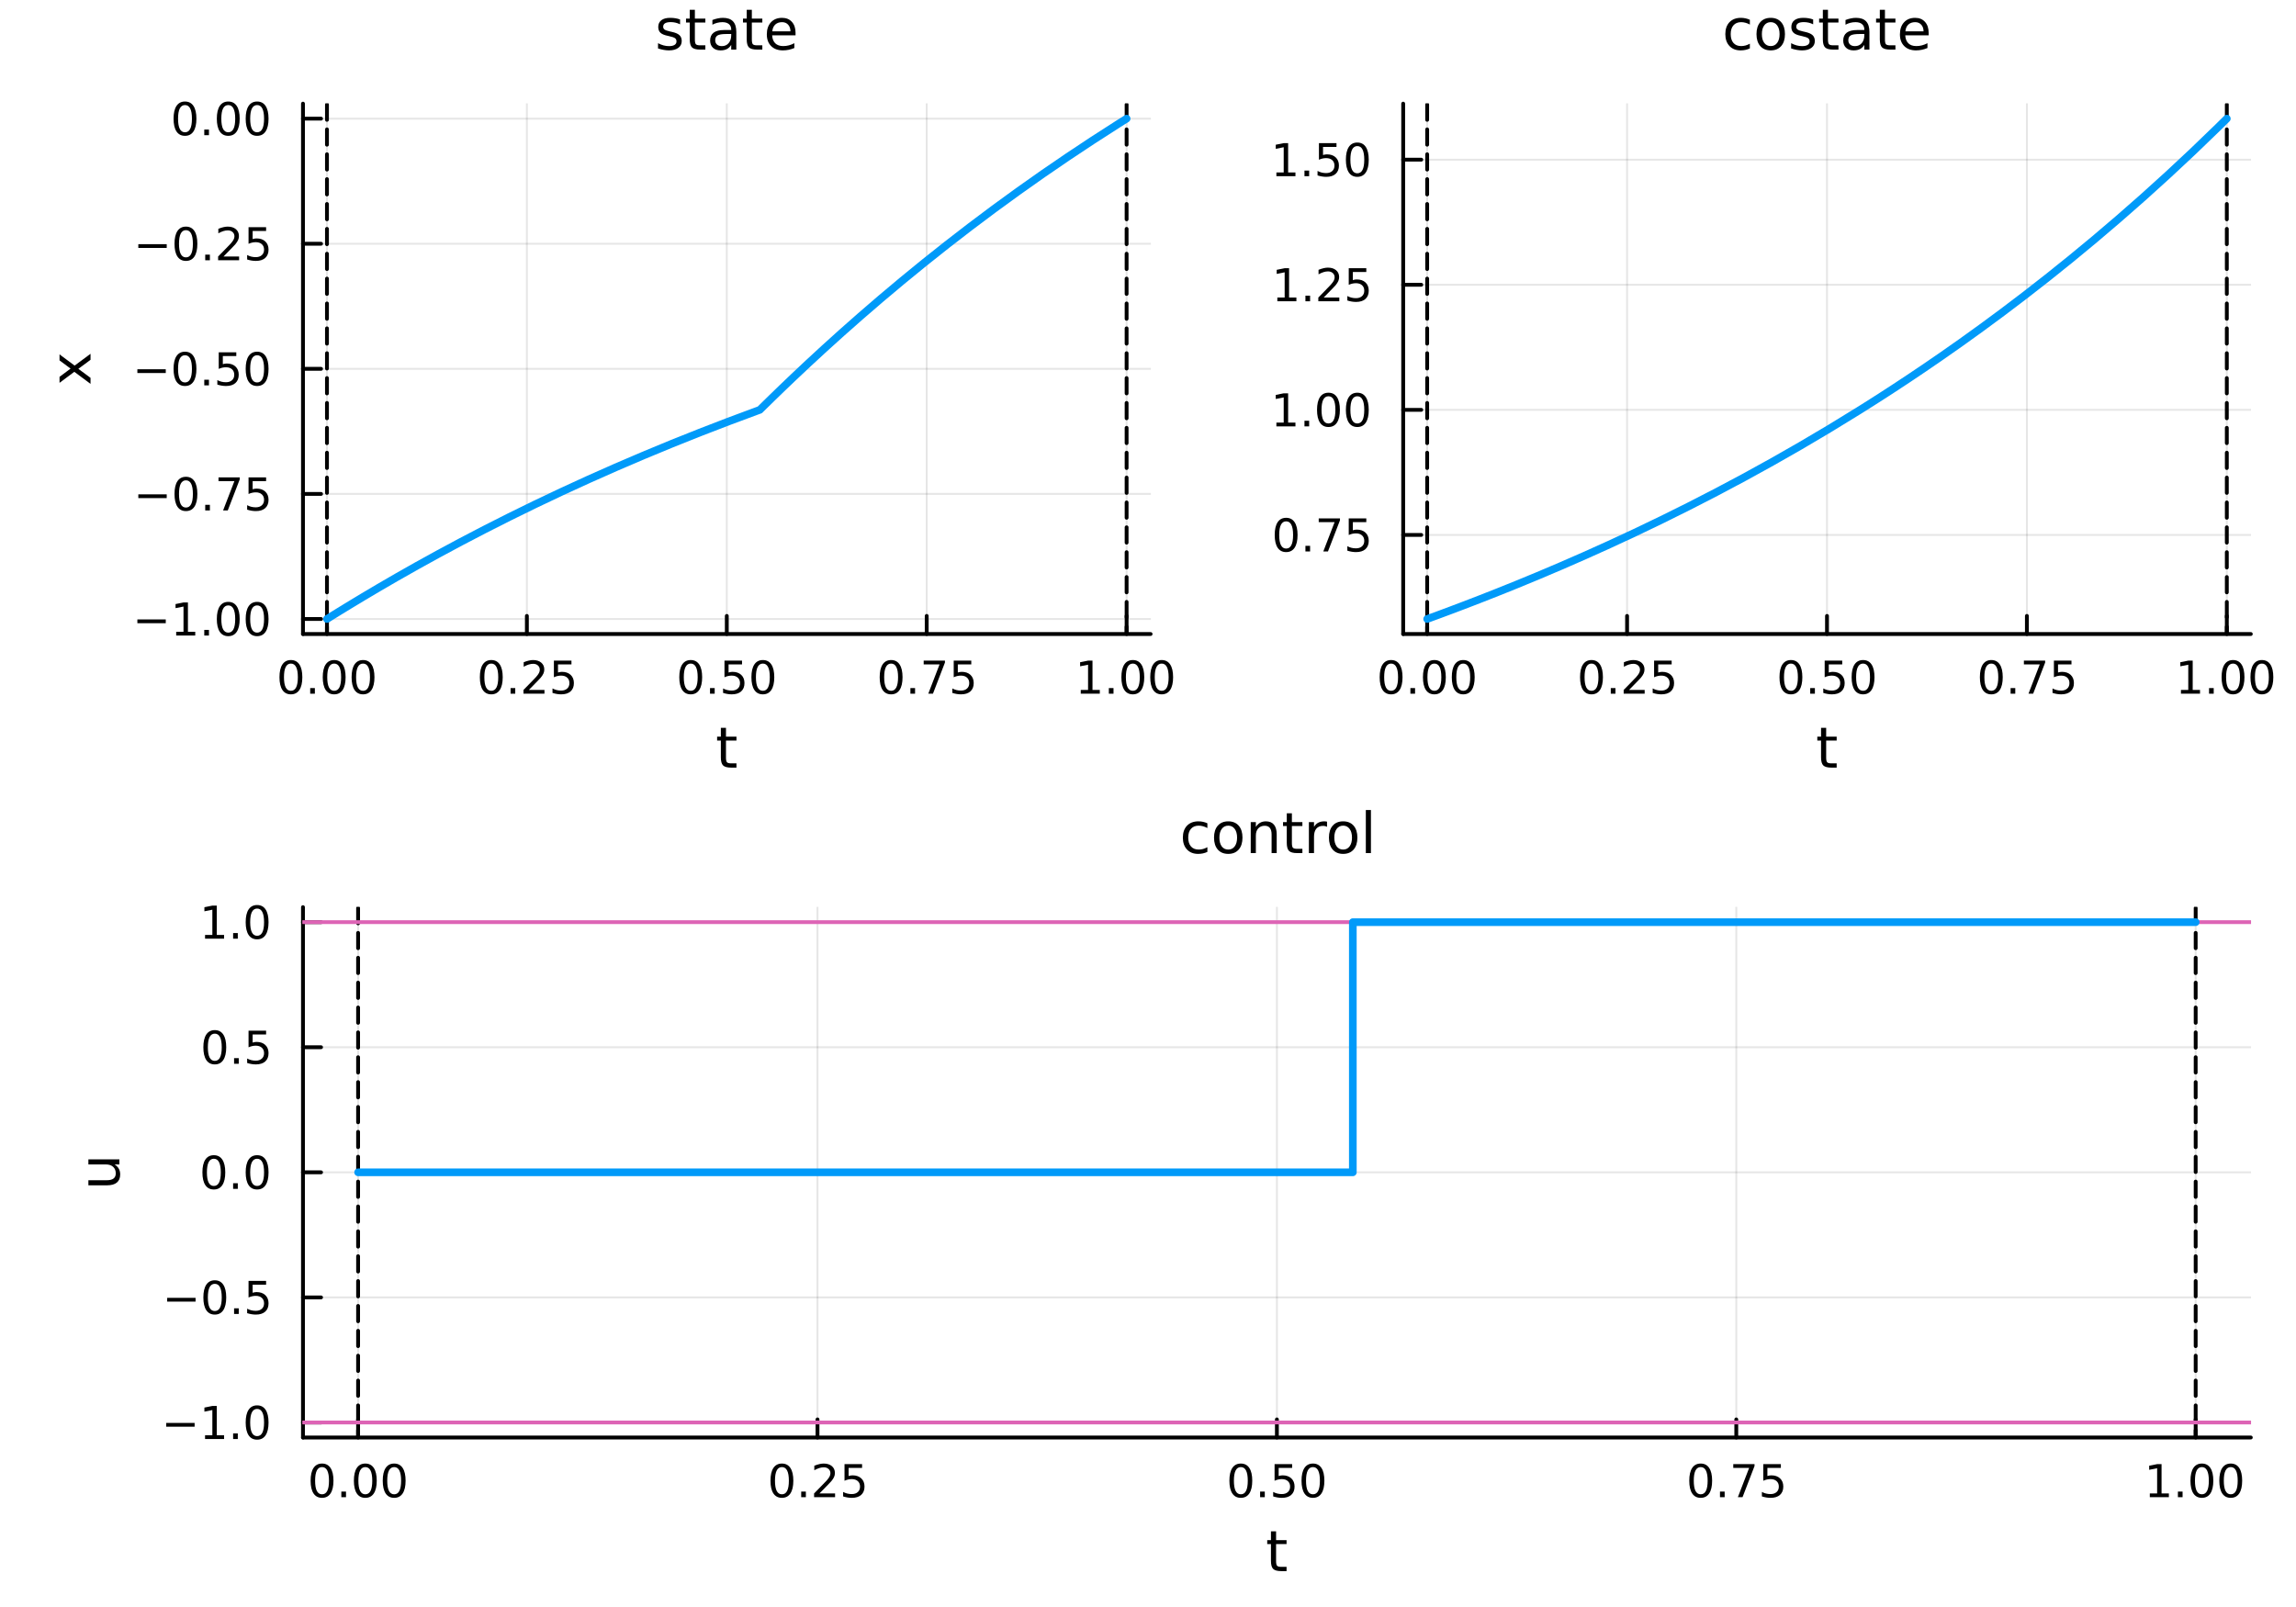 <?xml version="1.0" encoding="utf-8"?>
<svg xmlns="http://www.w3.org/2000/svg" xmlns:xlink="http://www.w3.org/1999/xlink" width="600" height="420" viewBox="0 0 2400 1680">
<rect x="0" y="0" width="2400" height="1680" fill="#333333" stroke="none"/>
<defs>
  <clipPath id="clip660">
    <rect x="0" y="0" width="2400" height="1680"/>
  </clipPath>
</defs>
<path clip-path="url(#clip660)" d="M0 1680 L2400 1680 L2400 0 L0 0  Z" fill="#ffffff" fill-rule="evenodd" fill-opacity="1"/>
<defs>
  <clipPath id="clip661">
    <rect x="480" y="0" width="1681" height="1680"/>
  </clipPath>
</defs>
<path clip-path="url(#clip660)" d="M316.702 662.812 L1202.72 662.812 L1202.72 108.352 L316.702 108.352  Z" fill="#ffffff" fill-rule="evenodd" fill-opacity="1"/>
<defs>
  <clipPath id="clip662">
    <rect x="316" y="108" width="887" height="555"/>
  </clipPath>
</defs>
<polyline clip-path="url(#clip662)" style="stroke:#000000; stroke-linecap:round; stroke-linejoin:round; stroke-width:2; stroke-opacity:0.1; fill:none" points="341.778,662.812 341.778,108.352 "/>
<polyline clip-path="url(#clip662)" style="stroke:#000000; stroke-linecap:round; stroke-linejoin:round; stroke-width:2; stroke-opacity:0.1; fill:none" points="550.744,662.812 550.744,108.352 "/>
<polyline clip-path="url(#clip662)" style="stroke:#000000; stroke-linecap:round; stroke-linejoin:round; stroke-width:2; stroke-opacity:0.1; fill:none" points="759.711,662.812 759.711,108.352 "/>
<polyline clip-path="url(#clip662)" style="stroke:#000000; stroke-linecap:round; stroke-linejoin:round; stroke-width:2; stroke-opacity:0.1; fill:none" points="968.677,662.812 968.677,108.352 "/>
<polyline clip-path="url(#clip662)" style="stroke:#000000; stroke-linecap:round; stroke-linejoin:round; stroke-width:2; stroke-opacity:0.1; fill:none" points="1177.64,662.812 1177.64,108.352 "/>
<polyline clip-path="url(#clip662)" style="stroke:#000000; stroke-linecap:round; stroke-linejoin:round; stroke-width:2; stroke-opacity:0.1; fill:none" points="316.702,647.12 1202.72,647.12 "/>
<polyline clip-path="url(#clip662)" style="stroke:#000000; stroke-linecap:round; stroke-linejoin:round; stroke-width:2; stroke-opacity:0.1; fill:none" points="316.702,516.351 1202.72,516.351 "/>
<polyline clip-path="url(#clip662)" style="stroke:#000000; stroke-linecap:round; stroke-linejoin:round; stroke-width:2; stroke-opacity:0.1; fill:none" points="316.702,385.582 1202.72,385.582 "/>
<polyline clip-path="url(#clip662)" style="stroke:#000000; stroke-linecap:round; stroke-linejoin:round; stroke-width:2; stroke-opacity:0.1; fill:none" points="316.702,254.813 1202.72,254.813 "/>
<polyline clip-path="url(#clip662)" style="stroke:#000000; stroke-linecap:round; stroke-linejoin:round; stroke-width:2; stroke-opacity:0.1; fill:none" points="316.702,124.044 1202.72,124.044 "/>
<polyline clip-path="url(#clip660)" style="stroke:#000000; stroke-linecap:round; stroke-linejoin:round; stroke-width:4; stroke-opacity:1; fill:none" points="316.702,662.812 1202.72,662.812 "/>
<polyline clip-path="url(#clip660)" style="stroke:#000000; stroke-linecap:round; stroke-linejoin:round; stroke-width:4; stroke-opacity:1; fill:none" points="341.778,662.812 341.778,643.914 "/>
<polyline clip-path="url(#clip660)" style="stroke:#000000; stroke-linecap:round; stroke-linejoin:round; stroke-width:4; stroke-opacity:1; fill:none" points="550.744,662.812 550.744,643.914 "/>
<polyline clip-path="url(#clip660)" style="stroke:#000000; stroke-linecap:round; stroke-linejoin:round; stroke-width:4; stroke-opacity:1; fill:none" points="759.711,662.812 759.711,643.914 "/>
<polyline clip-path="url(#clip660)" style="stroke:#000000; stroke-linecap:round; stroke-linejoin:round; stroke-width:4; stroke-opacity:1; fill:none" points="968.677,662.812 968.677,643.914 "/>
<polyline clip-path="url(#clip660)" style="stroke:#000000; stroke-linecap:round; stroke-linejoin:round; stroke-width:4; stroke-opacity:1; fill:none" points="1177.64,662.812 1177.64,643.914 "/>
<path clip-path="url(#clip660)" d="M304.081 693.731 Q300.47 693.731 298.642 697.295 Q296.836 700.837 296.836 707.967 Q296.836 715.073 298.642 718.638 Q300.47 722.179 304.081 722.179 Q307.716 722.179 309.521 718.638 Q311.35 715.073 311.35 707.967 Q311.35 700.837 309.521 697.295 Q307.716 693.731 304.081 693.731 M304.081 690.027 Q309.892 690.027 312.947 694.633 Q316.026 699.217 316.026 707.967 Q316.026 716.693 312.947 721.3 Q309.892 725.883 304.081 725.883 Q298.271 725.883 295.193 721.3 Q292.137 716.693 292.137 707.967 Q292.137 699.217 295.193 694.633 Q298.271 690.027 304.081 690.027 Z" fill="#000000" fill-rule="nonzero" fill-opacity="1" /><path clip-path="url(#clip660)" d="M324.243 719.332 L329.128 719.332 L329.128 725.212 L324.243 725.212 L324.243 719.332 Z" fill="#000000" fill-rule="nonzero" fill-opacity="1" /><path clip-path="url(#clip660)" d="M349.313 693.731 Q345.702 693.731 343.873 697.295 Q342.067 700.837 342.067 707.967 Q342.067 715.073 343.873 718.638 Q345.702 722.179 349.313 722.179 Q352.947 722.179 354.752 718.638 Q356.581 715.073 356.581 707.967 Q356.581 700.837 354.752 697.295 Q352.947 693.731 349.313 693.731 M349.313 690.027 Q355.123 690.027 358.178 694.633 Q361.257 699.217 361.257 707.967 Q361.257 716.693 358.178 721.3 Q355.123 725.883 349.313 725.883 Q343.502 725.883 340.424 721.3 Q337.368 716.693 337.368 707.967 Q337.368 699.217 340.424 694.633 Q343.502 690.027 349.313 690.027 Z" fill="#000000" fill-rule="nonzero" fill-opacity="1" /><path clip-path="url(#clip660)" d="M379.474 693.731 Q375.863 693.731 374.035 697.295 Q372.229 700.837 372.229 707.967 Q372.229 715.073 374.035 718.638 Q375.863 722.179 379.474 722.179 Q383.109 722.179 384.914 718.638 Q386.743 715.073 386.743 707.967 Q386.743 700.837 384.914 697.295 Q383.109 693.731 379.474 693.731 M379.474 690.027 Q385.285 690.027 388.34 694.633 Q391.419 699.217 391.419 707.967 Q391.419 716.693 388.34 721.3 Q385.285 725.883 379.474 725.883 Q373.664 725.883 370.586 721.3 Q367.53 716.693 367.53 707.967 Q367.53 699.217 370.586 694.633 Q373.664 690.027 379.474 690.027 Z" fill="#000000" fill-rule="nonzero" fill-opacity="1" /><path clip-path="url(#clip660)" d="M513.545 693.731 Q509.934 693.731 508.106 697.295 Q506.3 700.837 506.3 707.967 Q506.3 715.073 508.106 718.638 Q509.934 722.179 513.545 722.179 Q517.18 722.179 518.985 718.638 Q520.814 715.073 520.814 707.967 Q520.814 700.837 518.985 697.295 Q517.18 693.731 513.545 693.731 M513.545 690.027 Q519.356 690.027 522.411 694.633 Q525.49 699.217 525.49 707.967 Q525.49 716.693 522.411 721.3 Q519.356 725.883 513.545 725.883 Q507.735 725.883 504.657 721.3 Q501.601 716.693 501.601 707.967 Q501.601 699.217 504.657 694.633 Q507.735 690.027 513.545 690.027 Z" fill="#000000" fill-rule="nonzero" fill-opacity="1" /><path clip-path="url(#clip660)" d="M533.707 719.332 L538.592 719.332 L538.592 725.212 L533.707 725.212 L533.707 719.332 Z" fill="#000000" fill-rule="nonzero" fill-opacity="1" /><path clip-path="url(#clip660)" d="M552.805 721.277 L569.124 721.277 L569.124 725.212 L547.18 725.212 L547.18 721.277 Q549.842 718.522 554.425 713.892 Q559.031 709.24 560.212 707.897 Q562.457 705.374 563.337 703.638 Q564.24 701.879 564.24 700.189 Q564.24 697.434 562.295 695.698 Q560.374 693.962 557.272 693.962 Q555.073 693.962 552.619 694.726 Q550.189 695.49 547.411 697.041 L547.411 692.319 Q550.235 691.184 552.689 690.606 Q555.142 690.027 557.179 690.027 Q562.55 690.027 565.744 692.712 Q568.939 695.397 568.939 699.888 Q568.939 702.018 568.129 703.939 Q567.341 705.837 565.235 708.43 Q564.656 709.101 561.554 712.318 Q558.453 715.513 552.805 721.277 Z" fill="#000000" fill-rule="nonzero" fill-opacity="1" /><path clip-path="url(#clip660)" d="M578.985 690.652 L597.341 690.652 L597.341 694.587 L583.267 694.587 L583.267 703.059 Q584.286 702.712 585.304 702.55 Q586.323 702.365 587.341 702.365 Q593.128 702.365 596.508 705.536 Q599.888 708.707 599.888 714.124 Q599.888 719.703 596.415 722.804 Q592.943 725.883 586.624 725.883 Q584.448 725.883 582.179 725.513 Q579.934 725.142 577.527 724.402 L577.527 719.703 Q579.61 720.837 581.832 721.392 Q584.054 721.948 586.531 721.948 Q590.536 721.948 592.874 719.842 Q595.212 717.735 595.212 714.124 Q595.212 710.513 592.874 708.406 Q590.536 706.3 586.531 706.3 Q584.656 706.3 582.781 706.717 Q580.929 707.133 578.985 708.013 L578.985 690.652 Z" fill="#000000" fill-rule="nonzero" fill-opacity="1" /><path clip-path="url(#clip660)" d="M722.014 693.731 Q718.403 693.731 716.574 697.295 Q714.769 700.837 714.769 707.967 Q714.769 715.073 716.574 718.638 Q718.403 722.179 722.014 722.179 Q725.648 722.179 727.454 718.638 Q729.283 715.073 729.283 707.967 Q729.283 700.837 727.454 697.295 Q725.648 693.731 722.014 693.731 M722.014 690.027 Q727.824 690.027 730.88 694.633 Q733.959 699.217 733.959 707.967 Q733.959 716.693 730.88 721.3 Q727.824 725.883 722.014 725.883 Q716.204 725.883 713.125 721.3 Q710.07 716.693 710.07 707.967 Q710.07 699.217 713.125 694.633 Q716.204 690.027 722.014 690.027 Z" fill="#000000" fill-rule="nonzero" fill-opacity="1" /><path clip-path="url(#clip660)" d="M742.176 719.332 L747.06 719.332 L747.06 725.212 L742.176 725.212 L742.176 719.332 Z" fill="#000000" fill-rule="nonzero" fill-opacity="1" /><path clip-path="url(#clip660)" d="M757.292 690.652 L775.648 690.652 L775.648 694.587 L761.574 694.587 L761.574 703.059 Q762.593 702.712 763.611 702.55 Q764.63 702.365 765.648 702.365 Q771.435 702.365 774.815 705.536 Q778.194 708.707 778.194 714.124 Q778.194 719.703 774.722 722.804 Q771.25 725.883 764.931 725.883 Q762.755 725.883 760.486 725.513 Q758.241 725.142 755.833 724.402 L755.833 719.703 Q757.917 720.837 760.139 721.392 Q762.361 721.948 764.838 721.948 Q768.843 721.948 771.181 719.842 Q773.519 717.735 773.519 714.124 Q773.519 710.513 771.181 708.406 Q768.843 706.3 764.838 706.3 Q762.963 706.3 761.088 706.717 Q759.236 707.133 757.292 708.013 L757.292 690.652 Z" fill="#000000" fill-rule="nonzero" fill-opacity="1" /><path clip-path="url(#clip660)" d="M797.407 693.731 Q793.796 693.731 791.968 697.295 Q790.162 700.837 790.162 707.967 Q790.162 715.073 791.968 718.638 Q793.796 722.179 797.407 722.179 Q801.042 722.179 802.847 718.638 Q804.676 715.073 804.676 707.967 Q804.676 700.837 802.847 697.295 Q801.042 693.731 797.407 693.731 M797.407 690.027 Q803.217 690.027 806.273 694.633 Q809.352 699.217 809.352 707.967 Q809.352 716.693 806.273 721.3 Q803.217 725.883 797.407 725.883 Q791.597 725.883 788.518 721.3 Q785.463 716.693 785.463 707.967 Q785.463 699.217 788.518 694.633 Q791.597 690.027 797.407 690.027 Z" fill="#000000" fill-rule="nonzero" fill-opacity="1" /><path clip-path="url(#clip660)" d="M931.478 693.731 Q927.867 693.731 926.039 697.295 Q924.233 700.837 924.233 707.967 Q924.233 715.073 926.039 718.638 Q927.867 722.179 931.478 722.179 Q935.113 722.179 936.918 718.638 Q938.747 715.073 938.747 707.967 Q938.747 700.837 936.918 697.295 Q935.113 693.731 931.478 693.731 M931.478 690.027 Q937.288 690.027 940.344 694.633 Q943.423 699.217 943.423 707.967 Q943.423 716.693 940.344 721.3 Q937.288 725.883 931.478 725.883 Q925.668 725.883 922.589 721.3 Q919.534 716.693 919.534 707.967 Q919.534 699.217 922.589 694.633 Q925.668 690.027 931.478 690.027 Z" fill="#000000" fill-rule="nonzero" fill-opacity="1" /><path clip-path="url(#clip660)" d="M951.64 719.332 L956.524 719.332 L956.524 725.212 L951.64 725.212 L951.64 719.332 Z" fill="#000000" fill-rule="nonzero" fill-opacity="1" /><path clip-path="url(#clip660)" d="M965.529 690.652 L987.751 690.652 L987.751 692.643 L975.205 725.212 L970.321 725.212 L982.126 694.587 L965.529 694.587 L965.529 690.652 Z" fill="#000000" fill-rule="nonzero" fill-opacity="1" /><path clip-path="url(#clip660)" d="M996.918 690.652 L1015.27 690.652 L1015.27 694.587 L1001.2 694.587 L1001.2 703.059 Q1002.22 702.712 1003.24 702.55 Q1004.26 702.365 1005.27 702.365 Q1011.06 702.365 1014.44 705.536 Q1017.82 708.707 1017.82 714.124 Q1017.82 719.703 1014.35 722.804 Q1010.88 725.883 1004.56 725.883 Q1002.38 725.883 1000.11 725.513 Q997.867 725.142 995.459 724.402 L995.459 719.703 Q997.543 720.837 999.765 721.392 Q1001.99 721.948 1004.46 721.948 Q1008.47 721.948 1010.81 719.842 Q1013.14 717.735 1013.14 714.124 Q1013.14 710.513 1010.81 708.406 Q1008.47 706.3 1004.46 706.3 Q1002.59 706.3 1000.71 706.717 Q998.862 707.133 996.918 708.013 L996.918 690.652 Z" fill="#000000" fill-rule="nonzero" fill-opacity="1" /><path clip-path="url(#clip660)" d="M1129.72 721.277 L1137.35 721.277 L1137.35 694.911 L1129.04 696.578 L1129.04 692.319 L1137.31 690.652 L1141.98 690.652 L1141.98 721.277 L1149.62 721.277 L1149.62 725.212 L1129.72 725.212 L1129.72 721.277 Z" fill="#000000" fill-rule="nonzero" fill-opacity="1" /><path clip-path="url(#clip660)" d="M1159.07 719.332 L1163.95 719.332 L1163.95 725.212 L1159.07 725.212 L1159.07 719.332 Z" fill="#000000" fill-rule="nonzero" fill-opacity="1" /><path clip-path="url(#clip660)" d="M1184.14 693.731 Q1180.53 693.731 1178.7 697.295 Q1176.89 700.837 1176.89 707.967 Q1176.89 715.073 1178.7 718.638 Q1180.53 722.179 1184.14 722.179 Q1187.77 722.179 1189.58 718.638 Q1191.41 715.073 1191.41 707.967 Q1191.41 700.837 1189.58 697.295 Q1187.77 693.731 1184.14 693.731 M1184.14 690.027 Q1189.95 690.027 1193 694.633 Q1196.08 699.217 1196.08 707.967 Q1196.08 716.693 1193 721.3 Q1189.95 725.883 1184.14 725.883 Q1178.33 725.883 1175.25 721.3 Q1172.19 716.693 1172.19 707.967 Q1172.19 699.217 1175.25 694.633 Q1178.33 690.027 1184.14 690.027 Z" fill="#000000" fill-rule="nonzero" fill-opacity="1" /><path clip-path="url(#clip660)" d="M1214.3 693.731 Q1210.69 693.731 1208.86 697.295 Q1207.05 700.837 1207.05 707.967 Q1207.05 715.073 1208.86 718.638 Q1210.69 722.179 1214.3 722.179 Q1217.93 722.179 1219.74 718.638 Q1221.57 715.073 1221.57 707.967 Q1221.57 700.837 1219.74 697.295 Q1217.93 693.731 1214.3 693.731 M1214.3 690.027 Q1220.11 690.027 1223.16 694.633 Q1226.24 699.217 1226.24 707.967 Q1226.24 716.693 1223.16 721.3 Q1220.11 725.883 1214.3 725.883 Q1208.49 725.883 1205.41 721.3 Q1202.35 716.693 1202.35 707.967 Q1202.35 699.217 1205.41 694.633 Q1208.49 690.027 1214.3 690.027 Z" fill="#000000" fill-rule="nonzero" fill-opacity="1" /><path clip-path="url(#clip660)" d="M758.857 760.883 L758.857 770.085 L769.824 770.085 L769.824 774.222 L758.857 774.222 L758.857 791.815 Q758.857 795.779 759.928 796.907 Q761.027 798.036 764.355 798.036 L769.824 798.036 L769.824 802.492 L764.355 802.492 Q758.192 802.492 755.848 800.206 Q753.504 797.891 753.504 791.815 L753.504 774.222 L749.598 774.222 L749.598 770.085 L753.504 770.085 L753.504 760.883 L758.857 760.883 Z" fill="#000000" fill-rule="nonzero" fill-opacity="1" /><polyline clip-path="url(#clip660)" style="stroke:#000000; stroke-linecap:round; stroke-linejoin:round; stroke-width:4; stroke-opacity:1; fill:none" points="316.702,662.812 316.702,108.352 "/>
<polyline clip-path="url(#clip660)" style="stroke:#000000; stroke-linecap:round; stroke-linejoin:round; stroke-width:4; stroke-opacity:1; fill:none" points="316.702,647.12 335.6,647.12 "/>
<polyline clip-path="url(#clip660)" style="stroke:#000000; stroke-linecap:round; stroke-linejoin:round; stroke-width:4; stroke-opacity:1; fill:none" points="316.702,516.351 335.6,516.351 "/>
<polyline clip-path="url(#clip660)" style="stroke:#000000; stroke-linecap:round; stroke-linejoin:round; stroke-width:4; stroke-opacity:1; fill:none" points="316.702,385.582 335.6,385.582 "/>
<polyline clip-path="url(#clip660)" style="stroke:#000000; stroke-linecap:round; stroke-linejoin:round; stroke-width:4; stroke-opacity:1; fill:none" points="316.702,254.813 335.6,254.813 "/>
<polyline clip-path="url(#clip660)" style="stroke:#000000; stroke-linecap:round; stroke-linejoin:round; stroke-width:4; stroke-opacity:1; fill:none" points="316.702,124.044 335.6,124.044 "/>
<path clip-path="url(#clip660)" d="M143.596 647.571 L173.272 647.571 L173.272 651.506 L143.596 651.506 L143.596 647.571 Z" fill="#000000" fill-rule="nonzero" fill-opacity="1" /><path clip-path="url(#clip660)" d="M184.175 660.464 L191.814 660.464 L191.814 634.099 L183.503 635.765 L183.503 631.506 L191.767 629.84 L196.443 629.84 L196.443 660.464 L204.082 660.464 L204.082 664.4 L184.175 664.4 L184.175 660.464 Z" fill="#000000" fill-rule="nonzero" fill-opacity="1" /><path clip-path="url(#clip660)" d="M213.526 658.52 L218.411 658.52 L218.411 664.4 L213.526 664.4 L213.526 658.52 Z" fill="#000000" fill-rule="nonzero" fill-opacity="1" /><path clip-path="url(#clip660)" d="M238.596 632.918 Q234.985 632.918 233.156 636.483 Q231.35 640.025 231.35 647.154 Q231.35 654.261 233.156 657.826 Q234.985 661.367 238.596 661.367 Q242.23 661.367 244.035 657.826 Q245.864 654.261 245.864 647.154 Q245.864 640.025 244.035 636.483 Q242.23 632.918 238.596 632.918 M238.596 629.215 Q244.406 629.215 247.461 633.821 Q250.54 638.404 250.54 647.154 Q250.54 655.881 247.461 660.488 Q244.406 665.071 238.596 665.071 Q232.786 665.071 229.707 660.488 Q226.651 655.881 226.651 647.154 Q226.651 638.404 229.707 633.821 Q232.786 629.215 238.596 629.215 Z" fill="#000000" fill-rule="nonzero" fill-opacity="1" /><path clip-path="url(#clip660)" d="M268.758 632.918 Q265.146 632.918 263.318 636.483 Q261.512 640.025 261.512 647.154 Q261.512 654.261 263.318 657.826 Q265.146 661.367 268.758 661.367 Q272.392 661.367 274.197 657.826 Q276.026 654.261 276.026 647.154 Q276.026 640.025 274.197 636.483 Q272.392 632.918 268.758 632.918 M268.758 629.215 Q274.568 629.215 277.623 633.821 Q280.702 638.404 280.702 647.154 Q280.702 655.881 277.623 660.488 Q274.568 665.071 268.758 665.071 Q262.947 665.071 259.869 660.488 Q256.813 655.881 256.813 647.154 Q256.813 638.404 259.869 633.821 Q262.947 629.215 268.758 629.215 Z" fill="#000000" fill-rule="nonzero" fill-opacity="1" /><path clip-path="url(#clip660)" d="M144.592 516.802 L174.267 516.802 L174.267 520.737 L144.592 520.737 L144.592 516.802 Z" fill="#000000" fill-rule="nonzero" fill-opacity="1" /><path clip-path="url(#clip660)" d="M194.36 502.149 Q190.749 502.149 188.92 505.714 Q187.115 509.256 187.115 516.386 Q187.115 523.492 188.92 527.057 Q190.749 530.598 194.36 530.598 Q197.994 530.598 199.8 527.057 Q201.628 523.492 201.628 516.386 Q201.628 509.256 199.8 505.714 Q197.994 502.149 194.36 502.149 M194.36 498.446 Q200.17 498.446 203.226 503.052 Q206.304 507.636 206.304 516.386 Q206.304 525.112 203.226 529.719 Q200.17 534.302 194.36 534.302 Q188.55 534.302 185.471 529.719 Q182.415 525.112 182.415 516.386 Q182.415 507.636 185.471 503.052 Q188.55 498.446 194.36 498.446 Z" fill="#000000" fill-rule="nonzero" fill-opacity="1" /><path clip-path="url(#clip660)" d="M214.522 527.751 L219.406 527.751 L219.406 533.631 L214.522 533.631 L214.522 527.751 Z" fill="#000000" fill-rule="nonzero" fill-opacity="1" /><path clip-path="url(#clip660)" d="M228.411 499.071 L250.633 499.071 L250.633 501.062 L238.086 533.631 L233.202 533.631 L245.008 503.006 L228.411 503.006 L228.411 499.071 Z" fill="#000000" fill-rule="nonzero" fill-opacity="1" /><path clip-path="url(#clip660)" d="M259.799 499.071 L278.156 499.071 L278.156 503.006 L264.082 503.006 L264.082 511.478 Q265.1 511.131 266.119 510.969 Q267.137 510.784 268.156 510.784 Q273.943 510.784 277.322 513.955 Q280.702 517.126 280.702 522.543 Q280.702 528.122 277.23 531.223 Q273.758 534.302 267.438 534.302 Q265.262 534.302 262.994 533.932 Q260.748 533.561 258.341 532.821 L258.341 528.122 Q260.424 529.256 262.647 529.811 Q264.869 530.367 267.346 530.367 Q271.35 530.367 273.688 528.26 Q276.026 526.154 276.026 522.543 Q276.026 518.932 273.688 516.825 Q271.35 514.719 267.346 514.719 Q265.471 514.719 263.596 515.136 Q261.744 515.552 259.799 516.432 L259.799 499.071 Z" fill="#000000" fill-rule="nonzero" fill-opacity="1" /><path clip-path="url(#clip660)" d="M143.596 386.033 L173.272 386.033 L173.272 389.969 L143.596 389.969 L143.596 386.033 Z" fill="#000000" fill-rule="nonzero" fill-opacity="1" /><path clip-path="url(#clip660)" d="M193.364 371.381 Q189.753 371.381 187.925 374.945 Q186.119 378.487 186.119 385.617 Q186.119 392.723 187.925 396.288 Q189.753 399.83 193.364 399.83 Q196.999 399.83 198.804 396.288 Q200.633 392.723 200.633 385.617 Q200.633 378.487 198.804 374.945 Q196.999 371.381 193.364 371.381 M193.364 367.677 Q199.175 367.677 202.23 372.283 Q205.309 376.867 205.309 385.617 Q205.309 394.344 202.23 398.95 Q199.175 403.533 193.364 403.533 Q187.554 403.533 184.476 398.95 Q181.42 394.344 181.42 385.617 Q181.42 376.867 184.476 372.283 Q187.554 367.677 193.364 367.677 Z" fill="#000000" fill-rule="nonzero" fill-opacity="1" /><path clip-path="url(#clip660)" d="M213.526 396.982 L218.411 396.982 L218.411 402.862 L213.526 402.862 L213.526 396.982 Z" fill="#000000" fill-rule="nonzero" fill-opacity="1" /><path clip-path="url(#clip660)" d="M228.642 368.302 L246.998 368.302 L246.998 372.237 L232.924 372.237 L232.924 380.709 Q233.943 380.362 234.961 380.2 Q235.98 380.015 236.998 380.015 Q242.786 380.015 246.165 383.186 Q249.545 386.357 249.545 391.774 Q249.545 397.353 246.073 400.455 Q242.6 403.533 236.281 403.533 Q234.105 403.533 231.836 403.163 Q229.591 402.793 227.184 402.052 L227.184 397.353 Q229.267 398.487 231.489 399.043 Q233.711 399.598 236.188 399.598 Q240.193 399.598 242.531 397.492 Q244.869 395.385 244.869 391.774 Q244.869 388.163 242.531 386.057 Q240.193 383.95 236.188 383.95 Q234.313 383.95 232.438 384.367 Q230.586 384.783 228.642 385.663 L228.642 368.302 Z" fill="#000000" fill-rule="nonzero" fill-opacity="1" /><path clip-path="url(#clip660)" d="M268.758 371.381 Q265.146 371.381 263.318 374.945 Q261.512 378.487 261.512 385.617 Q261.512 392.723 263.318 396.288 Q265.146 399.83 268.758 399.83 Q272.392 399.83 274.197 396.288 Q276.026 392.723 276.026 385.617 Q276.026 378.487 274.197 374.945 Q272.392 371.381 268.758 371.381 M268.758 367.677 Q274.568 367.677 277.623 372.283 Q280.702 376.867 280.702 385.617 Q280.702 394.344 277.623 398.95 Q274.568 403.533 268.758 403.533 Q262.947 403.533 259.869 398.95 Q256.813 394.344 256.813 385.617 Q256.813 376.867 259.869 372.283 Q262.947 367.677 268.758 367.677 Z" fill="#000000" fill-rule="nonzero" fill-opacity="1" /><path clip-path="url(#clip660)" d="M144.592 255.265 L174.267 255.265 L174.267 259.2 L144.592 259.2 L144.592 255.265 Z" fill="#000000" fill-rule="nonzero" fill-opacity="1" /><path clip-path="url(#clip660)" d="M194.36 240.612 Q190.749 240.612 188.92 244.177 Q187.115 247.718 187.115 254.848 Q187.115 261.954 188.92 265.519 Q190.749 269.061 194.36 269.061 Q197.994 269.061 199.8 265.519 Q201.628 261.954 201.628 254.848 Q201.628 247.718 199.8 244.177 Q197.994 240.612 194.36 240.612 M194.36 236.908 Q200.17 236.908 203.226 241.515 Q206.304 246.098 206.304 254.848 Q206.304 263.575 203.226 268.181 Q200.17 272.764 194.36 272.764 Q188.55 272.764 185.471 268.181 Q182.415 263.575 182.415 254.848 Q182.415 246.098 185.471 241.515 Q188.55 236.908 194.36 236.908 Z" fill="#000000" fill-rule="nonzero" fill-opacity="1" /><path clip-path="url(#clip660)" d="M214.522 266.214 L219.406 266.214 L219.406 272.093 L214.522 272.093 L214.522 266.214 Z" fill="#000000" fill-rule="nonzero" fill-opacity="1" /><path clip-path="url(#clip660)" d="M233.619 268.158 L249.938 268.158 L249.938 272.093 L227.994 272.093 L227.994 268.158 Q230.656 265.403 235.239 260.774 Q239.846 256.121 241.026 254.778 Q243.272 252.255 244.151 250.519 Q245.054 248.76 245.054 247.07 Q245.054 244.316 243.11 242.579 Q241.188 240.843 238.086 240.843 Q235.887 240.843 233.434 241.607 Q231.003 242.371 228.225 243.922 L228.225 239.2 Q231.049 238.066 233.503 237.487 Q235.957 236.908 237.994 236.908 Q243.364 236.908 246.559 239.593 Q249.753 242.279 249.753 246.769 Q249.753 248.899 248.943 250.82 Q248.156 252.718 246.049 255.311 Q245.471 255.982 242.369 259.2 Q239.267 262.394 233.619 268.158 Z" fill="#000000" fill-rule="nonzero" fill-opacity="1" /><path clip-path="url(#clip660)" d="M259.799 237.533 L278.156 237.533 L278.156 241.468 L264.082 241.468 L264.082 249.941 Q265.1 249.593 266.119 249.431 Q267.137 249.246 268.156 249.246 Q273.943 249.246 277.322 252.417 Q280.702 255.589 280.702 261.005 Q280.702 266.584 277.23 269.686 Q273.758 272.764 267.438 272.764 Q265.262 272.764 262.994 272.394 Q260.748 272.024 258.341 271.283 L258.341 266.584 Q260.424 267.718 262.647 268.274 Q264.869 268.829 267.346 268.829 Q271.35 268.829 273.688 266.723 Q276.026 264.616 276.026 261.005 Q276.026 257.394 273.688 255.288 Q271.35 253.181 267.346 253.181 Q265.471 253.181 263.596 253.598 Q261.744 254.015 259.799 254.894 L259.799 237.533 Z" fill="#000000" fill-rule="nonzero" fill-opacity="1" /><path clip-path="url(#clip660)" d="M193.364 109.843 Q189.753 109.843 187.925 113.408 Q186.119 116.95 186.119 124.079 Q186.119 131.186 187.925 134.75 Q189.753 138.292 193.364 138.292 Q196.999 138.292 198.804 134.75 Q200.633 131.186 200.633 124.079 Q200.633 116.95 198.804 113.408 Q196.999 109.843 193.364 109.843 M193.364 106.139 Q199.175 106.139 202.23 110.746 Q205.309 115.329 205.309 124.079 Q205.309 132.806 202.23 137.412 Q199.175 141.996 193.364 141.996 Q187.554 141.996 184.476 137.412 Q181.42 132.806 181.42 124.079 Q181.42 115.329 184.476 110.746 Q187.554 106.139 193.364 106.139 Z" fill="#000000" fill-rule="nonzero" fill-opacity="1" /><path clip-path="url(#clip660)" d="M213.526 135.445 L218.411 135.445 L218.411 141.324 L213.526 141.324 L213.526 135.445 Z" fill="#000000" fill-rule="nonzero" fill-opacity="1" /><path clip-path="url(#clip660)" d="M238.596 109.843 Q234.985 109.843 233.156 113.408 Q231.35 116.95 231.35 124.079 Q231.35 131.186 233.156 134.75 Q234.985 138.292 238.596 138.292 Q242.23 138.292 244.035 134.75 Q245.864 131.186 245.864 124.079 Q245.864 116.95 244.035 113.408 Q242.23 109.843 238.596 109.843 M238.596 106.139 Q244.406 106.139 247.461 110.746 Q250.54 115.329 250.54 124.079 Q250.54 132.806 247.461 137.412 Q244.406 141.996 238.596 141.996 Q232.786 141.996 229.707 137.412 Q226.651 132.806 226.651 124.079 Q226.651 115.329 229.707 110.746 Q232.786 106.139 238.596 106.139 Z" fill="#000000" fill-rule="nonzero" fill-opacity="1" /><path clip-path="url(#clip660)" d="M268.758 109.843 Q265.146 109.843 263.318 113.408 Q261.512 116.95 261.512 124.079 Q261.512 131.186 263.318 134.75 Q265.146 138.292 268.758 138.292 Q272.392 138.292 274.197 134.75 Q276.026 131.186 276.026 124.079 Q276.026 116.95 274.197 113.408 Q272.392 109.843 268.758 109.843 M268.758 106.139 Q274.568 106.139 277.623 110.746 Q280.702 115.329 280.702 124.079 Q280.702 132.806 277.623 137.412 Q274.568 141.996 268.758 141.996 Q262.947 141.996 259.869 137.412 Q256.813 132.806 256.813 124.079 Q256.813 115.329 259.869 110.746 Q262.947 106.139 268.758 106.139 Z" fill="#000000" fill-rule="nonzero" fill-opacity="1" /><path clip-path="url(#clip660)" d="M62.229 370.478 L77.999 382.197 L94.636 369.87 L94.636 376.149 L81.905 385.582 L94.636 395.015 L94.636 401.294 L77.68 388.707 L62.229 400.223 L62.229 393.944 L73.774 385.351 L62.229 376.757 L62.229 370.478 Z" fill="#000000" fill-rule="nonzero" fill-opacity="1" /><path clip-path="url(#clip660)" d="M710.868 20.388 L710.868 25.422 Q708.611 24.265 706.181 23.686 Q703.75 23.108 701.146 23.108 Q697.182 23.108 695.186 24.323 Q693.218 25.538 693.218 27.969 Q693.218 29.82 694.636 30.891 Q696.054 31.933 700.336 32.888 L702.159 33.293 Q707.83 34.508 710.203 36.736 Q712.605 38.935 712.605 42.899 Q712.605 47.413 709.017 50.046 Q705.458 52.679 699.208 52.679 Q696.603 52.679 693.768 52.158 Q690.961 51.666 687.836 50.654 L687.836 45.156 Q690.788 46.69 693.652 47.471 Q696.517 48.223 699.323 48.223 Q703.085 48.223 705.11 46.95 Q707.136 45.648 707.136 43.304 Q707.136 41.134 705.66 39.977 Q704.213 38.819 699.265 37.749 L697.414 37.315 Q692.466 36.273 690.267 34.132 Q688.068 31.962 688.068 28.2 Q688.068 23.628 691.308 21.14 Q694.549 18.651 700.51 18.651 Q703.461 18.651 706.065 19.085 Q708.669 19.52 710.868 20.388 Z" fill="#000000" fill-rule="nonzero" fill-opacity="1" /><path clip-path="url(#clip660)" d="M726.349 10.231 L726.349 19.433 L737.315 19.433 L737.315 23.57 L726.349 23.57 L726.349 41.163 Q726.349 45.127 727.419 46.255 Q728.519 47.384 731.846 47.384 L737.315 47.384 L737.315 51.84 L731.846 51.84 Q725.683 51.84 723.339 49.554 Q720.996 47.239 720.996 41.163 L720.996 23.57 L717.089 23.57 L717.089 19.433 L720.996 19.433 L720.996 10.231 L726.349 10.231 Z" fill="#000000" fill-rule="nonzero" fill-opacity="1" /><path clip-path="url(#clip660)" d="M759.045 35.55 Q752.593 35.55 750.104 37.025 Q747.616 38.501 747.616 42.06 Q747.616 44.896 749.468 46.574 Q751.349 48.223 754.56 48.223 Q758.987 48.223 761.649 45.098 Q764.34 41.944 764.34 36.736 L764.34 35.55 L759.045 35.55 M769.664 33.35 L769.664 51.84 L764.34 51.84 L764.34 46.921 Q762.517 49.872 759.798 51.29 Q757.078 52.679 753.143 52.679 Q748.166 52.679 745.214 49.901 Q742.292 47.095 742.292 42.407 Q742.292 36.938 745.938 34.161 Q749.612 31.383 756.875 31.383 L764.34 31.383 L764.34 30.862 Q764.34 27.187 761.91 25.191 Q759.508 23.165 755.139 23.165 Q752.361 23.165 749.728 23.831 Q747.095 24.496 744.665 25.827 L744.665 20.909 Q747.587 19.78 750.336 19.23 Q753.085 18.651 755.689 18.651 Q762.72 18.651 766.192 22.297 Q769.664 25.943 769.664 33.35 Z" fill="#000000" fill-rule="nonzero" fill-opacity="1" /><path clip-path="url(#clip660)" d="M785.897 10.231 L785.897 19.433 L796.863 19.433 L796.863 23.57 L785.897 23.57 L785.897 41.163 Q785.897 45.127 786.968 46.255 Q788.067 47.384 791.395 47.384 L796.863 47.384 L796.863 51.84 L791.395 51.84 Q785.231 51.84 782.888 49.554 Q780.544 47.239 780.544 41.163 L780.544 23.57 L776.638 23.57 L776.638 19.433 L780.544 19.433 L780.544 10.231 L785.897 10.231 Z" fill="#000000" fill-rule="nonzero" fill-opacity="1" /><path clip-path="url(#clip660)" d="M831.585 34.305 L831.585 36.91 L807.106 36.91 Q807.454 42.407 810.405 45.301 Q813.385 48.165 818.68 48.165 Q821.747 48.165 824.612 47.413 Q827.506 46.661 830.341 45.156 L830.341 50.191 Q827.477 51.406 824.467 52.042 Q821.458 52.679 818.362 52.679 Q810.607 52.679 806.065 48.165 Q801.551 43.651 801.551 35.955 Q801.551 27.997 805.833 23.339 Q810.145 18.651 817.436 18.651 Q823.975 18.651 827.766 22.876 Q831.585 27.072 831.585 34.305 M826.261 32.743 Q826.203 28.374 823.802 25.77 Q821.429 23.165 817.494 23.165 Q813.038 23.165 810.347 25.683 Q807.685 28.2 807.28 32.772 L826.261 32.743 Z" fill="#000000" fill-rule="nonzero" fill-opacity="1" /><polyline clip-path="url(#clip662)" style="stroke:#000000; stroke-linecap:round; stroke-linejoin:round; stroke-width:4; stroke-opacity:1; fill:none" stroke-dasharray="16, 10" points="341.778,1217.27 341.778,-446.108 "/>
<polyline clip-path="url(#clip662)" style="stroke:#000000; stroke-linecap:round; stroke-linejoin:round; stroke-width:4; stroke-opacity:1; fill:none" stroke-dasharray="16, 10" points="1177.64,1217.27 1177.64,-446.108 "/>
<polyline clip-path="url(#clip662)" style="stroke:#009af9; stroke-linecap:round; stroke-linejoin:round; stroke-width:8; stroke-opacity:1; fill:none" points="341.778,647.12 345.439,644.834 354.343,639.315 365.97,632.197 379.937,623.777 396.357,614.056 414.908,603.3 435.44,591.671 457.669,579.4 481.379,566.664 506.337,553.644 532.347,540.482 559.229,527.302 586.833,514.202 615.029,501.26 643.708,488.537 672.778,476.079 702.165,463.917 731.807,452.076 761.651,440.57 791.657,429.409 792.176,429.219 792.591,429.068 792.924,428.946 793.189,428.849 793.402,428.772 793.572,428.71 793.708,428.66 793.817,428.621 793.904,428.589 793.974,428.564 794.03,428.543 794.074,428.527 794.11,428.514 794.139,428.504 794.161,428.495 794.18,428.489 794.194,428.483 794.206,428.479 794.215,428.476 794.223,428.473 794.229,428.471 794.234,428.469 794.237,428.468 794.241,428.466 794.243,428.466 794.245,428.465 794.247,428.464 794.248,428.464 794.249,428.463 794.25,428.463 794.251,428.463 794.251,428.463 794.252,428.462 794.252,428.462 794.252,428.462 794.252,428.462 794.253,428.462 794.253,428.462 794.253,428.462 794.253,428.462 794.253,428.462 794.253,428.462 794.253,428.462 794.253,428.462 794.253,428.462 794.253,428.462 794.253,428.462 794.253,428.462 794.253,428.462 794.253,428.462 794.253,428.462 794.253,428.462 794.253,428.462 794.257,428.458 794.295,428.42 794.674,428.045 798.461,424.306 806.745,416.186 817.22,406.034 829.909,393.906 844.669,380.026 861.343,364.639 879.715,348.037 899.572,330.499 920.697,312.293 942.894,293.651 965.985,274.778 989.815,255.839 1014.25,236.973 1039.17,218.287 1064.5,199.866 1090.14,181.771 1116.04,164.052 1142.14,146.741 1168.4,129.86 1177.64,124.044 "/>
<path clip-path="url(#clip660)" d="M1466.74 662.812 L2352.76 662.812 L2352.76 108.352 L1466.74 108.352  Z" fill="#ffffff" fill-rule="evenodd" fill-opacity="1"/>
<defs>
  <clipPath id="clip663">
    <rect x="1466" y="108" width="887" height="555"/>
  </clipPath>
</defs>
<polyline clip-path="url(#clip663)" style="stroke:#000000; stroke-linecap:round; stroke-linejoin:round; stroke-width:2; stroke-opacity:0.1; fill:none" points="1491.81,662.812 1491.81,108.352 "/>
<polyline clip-path="url(#clip663)" style="stroke:#000000; stroke-linecap:round; stroke-linejoin:round; stroke-width:2; stroke-opacity:0.1; fill:none" points="1700.78,662.812 1700.78,108.352 "/>
<polyline clip-path="url(#clip663)" style="stroke:#000000; stroke-linecap:round; stroke-linejoin:round; stroke-width:2; stroke-opacity:0.1; fill:none" points="1909.75,662.812 1909.75,108.352 "/>
<polyline clip-path="url(#clip663)" style="stroke:#000000; stroke-linecap:round; stroke-linejoin:round; stroke-width:2; stroke-opacity:0.1; fill:none" points="2118.71,662.812 2118.71,108.352 "/>
<polyline clip-path="url(#clip663)" style="stroke:#000000; stroke-linecap:round; stroke-linejoin:round; stroke-width:2; stroke-opacity:0.1; fill:none" points="2327.68,662.812 2327.68,108.352 "/>
<polyline clip-path="url(#clip663)" style="stroke:#000000; stroke-linecap:round; stroke-linejoin:round; stroke-width:2; stroke-opacity:0.1; fill:none" points="1466.74,559.231 2352.76,559.231 "/>
<polyline clip-path="url(#clip663)" style="stroke:#000000; stroke-linecap:round; stroke-linejoin:round; stroke-width:2; stroke-opacity:0.1; fill:none" points="1466.74,428.462 2352.76,428.462 "/>
<polyline clip-path="url(#clip663)" style="stroke:#000000; stroke-linecap:round; stroke-linejoin:round; stroke-width:2; stroke-opacity:0.1; fill:none" points="1466.74,297.693 2352.76,297.693 "/>
<polyline clip-path="url(#clip663)" style="stroke:#000000; stroke-linecap:round; stroke-linejoin:round; stroke-width:2; stroke-opacity:0.1; fill:none" points="1466.74,166.924 2352.76,166.924 "/>
<polyline clip-path="url(#clip660)" style="stroke:#000000; stroke-linecap:round; stroke-linejoin:round; stroke-width:4; stroke-opacity:1; fill:none" points="1466.74,662.812 2352.76,662.812 "/>
<polyline clip-path="url(#clip660)" style="stroke:#000000; stroke-linecap:round; stroke-linejoin:round; stroke-width:4; stroke-opacity:1; fill:none" points="1491.81,662.812 1491.81,643.914 "/>
<polyline clip-path="url(#clip660)" style="stroke:#000000; stroke-linecap:round; stroke-linejoin:round; stroke-width:4; stroke-opacity:1; fill:none" points="1700.78,662.812 1700.78,643.914 "/>
<polyline clip-path="url(#clip660)" style="stroke:#000000; stroke-linecap:round; stroke-linejoin:round; stroke-width:4; stroke-opacity:1; fill:none" points="1909.75,662.812 1909.75,643.914 "/>
<polyline clip-path="url(#clip660)" style="stroke:#000000; stroke-linecap:round; stroke-linejoin:round; stroke-width:4; stroke-opacity:1; fill:none" points="2118.71,662.812 2118.71,643.914 "/>
<polyline clip-path="url(#clip660)" style="stroke:#000000; stroke-linecap:round; stroke-linejoin:round; stroke-width:4; stroke-opacity:1; fill:none" points="2327.68,662.812 2327.68,643.914 "/>
<path clip-path="url(#clip660)" d="M1454.12 693.731 Q1450.51 693.731 1448.68 697.295 Q1446.87 700.837 1446.87 707.967 Q1446.87 715.073 1448.68 718.638 Q1450.51 722.179 1454.12 722.179 Q1457.75 722.179 1459.56 718.638 Q1461.39 715.073 1461.39 707.967 Q1461.39 700.837 1459.56 697.295 Q1457.75 693.731 1454.12 693.731 M1454.12 690.027 Q1459.93 690.027 1462.98 694.633 Q1466.06 699.217 1466.06 707.967 Q1466.06 716.693 1462.98 721.3 Q1459.93 725.883 1454.12 725.883 Q1448.31 725.883 1445.23 721.3 Q1442.17 716.693 1442.17 707.967 Q1442.17 699.217 1445.23 694.633 Q1448.31 690.027 1454.12 690.027 Z" fill="#000000" fill-rule="nonzero" fill-opacity="1" /><path clip-path="url(#clip660)" d="M1474.28 719.332 L1479.16 719.332 L1479.16 725.212 L1474.28 725.212 L1474.28 719.332 Z" fill="#000000" fill-rule="nonzero" fill-opacity="1" /><path clip-path="url(#clip660)" d="M1499.35 693.731 Q1495.74 693.731 1493.91 697.295 Q1492.1 700.837 1492.1 707.967 Q1492.1 715.073 1493.91 718.638 Q1495.74 722.179 1499.35 722.179 Q1502.98 722.179 1504.79 718.638 Q1506.62 715.073 1506.62 707.967 Q1506.62 700.837 1504.79 697.295 Q1502.98 693.731 1499.35 693.731 M1499.35 690.027 Q1505.16 690.027 1508.21 694.633 Q1511.29 699.217 1511.29 707.967 Q1511.29 716.693 1508.21 721.3 Q1505.16 725.883 1499.35 725.883 Q1493.54 725.883 1490.46 721.3 Q1487.4 716.693 1487.4 707.967 Q1487.4 699.217 1490.46 694.633 Q1493.54 690.027 1499.35 690.027 Z" fill="#000000" fill-rule="nonzero" fill-opacity="1" /><path clip-path="url(#clip660)" d="M1529.51 693.731 Q1525.9 693.731 1524.07 697.295 Q1522.27 700.837 1522.27 707.967 Q1522.27 715.073 1524.07 718.638 Q1525.9 722.179 1529.51 722.179 Q1533.15 722.179 1534.95 718.638 Q1536.78 715.073 1536.78 707.967 Q1536.78 700.837 1534.95 697.295 Q1533.15 693.731 1529.51 693.731 M1529.51 690.027 Q1535.32 690.027 1538.38 694.633 Q1541.46 699.217 1541.46 707.967 Q1541.46 716.693 1538.38 721.3 Q1535.32 725.883 1529.51 725.883 Q1523.7 725.883 1520.62 721.3 Q1517.57 716.693 1517.57 707.967 Q1517.57 699.217 1520.62 694.633 Q1523.7 690.027 1529.51 690.027 Z" fill="#000000" fill-rule="nonzero" fill-opacity="1" /><path clip-path="url(#clip660)" d="M1663.58 693.731 Q1659.97 693.731 1658.14 697.295 Q1656.34 700.837 1656.34 707.967 Q1656.34 715.073 1658.14 718.638 Q1659.97 722.179 1663.58 722.179 Q1667.22 722.179 1669.02 718.638 Q1670.85 715.073 1670.85 707.967 Q1670.85 700.837 1669.02 697.295 Q1667.22 693.731 1663.58 693.731 M1663.58 690.027 Q1669.39 690.027 1672.45 694.633 Q1675.53 699.217 1675.53 707.967 Q1675.53 716.693 1672.45 721.3 Q1669.39 725.883 1663.58 725.883 Q1657.77 725.883 1654.69 721.3 Q1651.64 716.693 1651.64 707.967 Q1651.64 699.217 1654.69 694.633 Q1657.77 690.027 1663.58 690.027 Z" fill="#000000" fill-rule="nonzero" fill-opacity="1" /><path clip-path="url(#clip660)" d="M1683.74 719.332 L1688.63 719.332 L1688.63 725.212 L1683.74 725.212 L1683.74 719.332 Z" fill="#000000" fill-rule="nonzero" fill-opacity="1" /><path clip-path="url(#clip660)" d="M1702.84 721.277 L1719.16 721.277 L1719.16 725.212 L1697.22 725.212 L1697.22 721.277 Q1699.88 718.522 1704.46 713.892 Q1709.07 709.24 1710.25 707.897 Q1712.49 705.374 1713.37 703.638 Q1714.28 701.879 1714.28 700.189 Q1714.28 697.434 1712.33 695.698 Q1710.41 693.962 1707.31 693.962 Q1705.11 693.962 1702.66 694.726 Q1700.23 695.49 1697.45 697.041 L1697.45 692.319 Q1700.27 691.184 1702.73 690.606 Q1705.18 690.027 1707.22 690.027 Q1712.59 690.027 1715.78 692.712 Q1718.98 695.397 1718.98 699.888 Q1718.98 702.018 1718.16 703.939 Q1717.38 705.837 1715.27 708.43 Q1714.69 709.101 1711.59 712.318 Q1708.49 715.513 1702.84 721.277 Z" fill="#000000" fill-rule="nonzero" fill-opacity="1" /><path clip-path="url(#clip660)" d="M1729.02 690.652 L1747.38 690.652 L1747.38 694.587 L1733.3 694.587 L1733.3 703.059 Q1734.32 702.712 1735.34 702.55 Q1736.36 702.365 1737.38 702.365 Q1743.16 702.365 1746.54 705.536 Q1749.92 708.707 1749.92 714.124 Q1749.92 719.703 1746.45 722.804 Q1742.98 725.883 1736.66 725.883 Q1734.48 725.883 1732.22 725.513 Q1729.97 725.142 1727.56 724.402 L1727.56 719.703 Q1729.65 720.837 1731.87 721.392 Q1734.09 721.948 1736.57 721.948 Q1740.57 721.948 1742.91 719.842 Q1745.25 717.735 1745.25 714.124 Q1745.25 710.513 1742.91 708.406 Q1740.57 706.3 1736.57 706.3 Q1734.69 706.3 1732.82 706.717 Q1730.97 707.133 1729.02 708.013 L1729.02 690.652 Z" fill="#000000" fill-rule="nonzero" fill-opacity="1" /><path clip-path="url(#clip660)" d="M1872.05 693.731 Q1868.44 693.731 1866.61 697.295 Q1864.81 700.837 1864.81 707.967 Q1864.81 715.073 1866.61 718.638 Q1868.44 722.179 1872.05 722.179 Q1875.68 722.179 1877.49 718.638 Q1879.32 715.073 1879.32 707.967 Q1879.32 700.837 1877.49 697.295 Q1875.68 693.731 1872.05 693.731 M1872.05 690.027 Q1877.86 690.027 1880.92 694.633 Q1883.99 699.217 1883.99 707.967 Q1883.99 716.693 1880.92 721.3 Q1877.86 725.883 1872.05 725.883 Q1866.24 725.883 1863.16 721.3 Q1860.11 716.693 1860.11 707.967 Q1860.11 699.217 1863.16 694.633 Q1866.24 690.027 1872.05 690.027 Z" fill="#000000" fill-rule="nonzero" fill-opacity="1" /><path clip-path="url(#clip660)" d="M1892.21 719.332 L1897.1 719.332 L1897.1 725.212 L1892.21 725.212 L1892.21 719.332 Z" fill="#000000" fill-rule="nonzero" fill-opacity="1" /><path clip-path="url(#clip660)" d="M1907.33 690.652 L1925.68 690.652 L1925.68 694.587 L1911.61 694.587 L1911.61 703.059 Q1912.63 702.712 1913.65 702.55 Q1914.67 702.365 1915.68 702.365 Q1921.47 702.365 1924.85 705.536 Q1928.23 708.707 1928.23 714.124 Q1928.23 719.703 1924.76 722.804 Q1921.29 725.883 1914.97 725.883 Q1912.79 725.883 1910.52 725.513 Q1908.28 725.142 1905.87 724.402 L1905.87 719.703 Q1907.95 720.837 1910.18 721.392 Q1912.4 721.948 1914.87 721.948 Q1918.88 721.948 1921.22 719.842 Q1923.55 717.735 1923.55 714.124 Q1923.55 710.513 1921.22 708.406 Q1918.88 706.3 1914.87 706.3 Q1913 706.3 1911.12 706.717 Q1909.27 707.133 1907.33 708.013 L1907.33 690.652 Z" fill="#000000" fill-rule="nonzero" fill-opacity="1" /><path clip-path="url(#clip660)" d="M1947.44 693.731 Q1943.83 693.731 1942 697.295 Q1940.2 700.837 1940.2 707.967 Q1940.2 715.073 1942 718.638 Q1943.83 722.179 1947.44 722.179 Q1951.08 722.179 1952.88 718.638 Q1954.71 715.073 1954.71 707.967 Q1954.71 700.837 1952.88 697.295 Q1951.08 693.731 1947.44 693.731 M1947.44 690.027 Q1953.25 690.027 1956.31 694.633 Q1959.39 699.217 1959.39 707.967 Q1959.39 716.693 1956.31 721.3 Q1953.25 725.883 1947.44 725.883 Q1941.63 725.883 1938.55 721.3 Q1935.5 716.693 1935.5 707.967 Q1935.5 699.217 1938.55 694.633 Q1941.63 690.027 1947.44 690.027 Z" fill="#000000" fill-rule="nonzero" fill-opacity="1" /><path clip-path="url(#clip660)" d="M2081.51 693.731 Q2077.9 693.731 2076.07 697.295 Q2074.27 700.837 2074.27 707.967 Q2074.27 715.073 2076.07 718.638 Q2077.9 722.179 2081.51 722.179 Q2085.15 722.179 2086.95 718.638 Q2088.78 715.073 2088.78 707.967 Q2088.78 700.837 2086.95 697.295 Q2085.15 693.731 2081.51 693.731 M2081.51 690.027 Q2087.32 690.027 2090.38 694.633 Q2093.46 699.217 2093.46 707.967 Q2093.46 716.693 2090.38 721.3 Q2087.32 725.883 2081.51 725.883 Q2075.7 725.883 2072.63 721.3 Q2069.57 716.693 2069.57 707.967 Q2069.57 699.217 2072.63 694.633 Q2075.7 690.027 2081.51 690.027 Z" fill="#000000" fill-rule="nonzero" fill-opacity="1" /><path clip-path="url(#clip660)" d="M2101.68 719.332 L2106.56 719.332 L2106.56 725.212 L2101.68 725.212 L2101.68 719.332 Z" fill="#000000" fill-rule="nonzero" fill-opacity="1" /><path clip-path="url(#clip660)" d="M2115.57 690.652 L2137.79 690.652 L2137.79 692.643 L2125.24 725.212 L2120.36 725.212 L2132.16 694.587 L2115.57 694.587 L2115.57 690.652 Z" fill="#000000" fill-rule="nonzero" fill-opacity="1" /><path clip-path="url(#clip660)" d="M2146.95 690.652 L2165.31 690.652 L2165.31 694.587 L2151.24 694.587 L2151.24 703.059 Q2152.26 702.712 2153.27 702.55 Q2154.29 702.365 2155.31 702.365 Q2161.1 702.365 2164.48 705.536 Q2167.86 708.707 2167.86 714.124 Q2167.86 719.703 2164.38 722.804 Q2160.91 725.883 2154.59 725.883 Q2152.42 725.883 2150.15 725.513 Q2147.9 725.142 2145.5 724.402 L2145.5 719.703 Q2147.58 720.837 2149.8 721.392 Q2152.02 721.948 2154.5 721.948 Q2158.5 721.948 2160.84 719.842 Q2163.18 717.735 2163.18 714.124 Q2163.18 710.513 2160.84 708.406 Q2158.5 706.3 2154.5 706.3 Q2152.63 706.3 2150.75 706.717 Q2148.9 707.133 2146.95 708.013 L2146.95 690.652 Z" fill="#000000" fill-rule="nonzero" fill-opacity="1" /><path clip-path="url(#clip660)" d="M2279.75 721.277 L2287.39 721.277 L2287.39 694.911 L2279.08 696.578 L2279.08 692.319 L2287.34 690.652 L2292.02 690.652 L2292.02 721.277 L2299.66 721.277 L2299.66 725.212 L2279.75 725.212 L2279.75 721.277 Z" fill="#000000" fill-rule="nonzero" fill-opacity="1" /><path clip-path="url(#clip660)" d="M2309.1 719.332 L2313.99 719.332 L2313.99 725.212 L2309.1 725.212 L2309.1 719.332 Z" fill="#000000" fill-rule="nonzero" fill-opacity="1" /><path clip-path="url(#clip660)" d="M2334.17 693.731 Q2330.56 693.731 2328.73 697.295 Q2326.93 700.837 2326.93 707.967 Q2326.93 715.073 2328.73 718.638 Q2330.56 722.179 2334.17 722.179 Q2337.81 722.179 2339.61 718.638 Q2341.44 715.073 2341.44 707.967 Q2341.44 700.837 2339.61 697.295 Q2337.81 693.731 2334.17 693.731 M2334.17 690.027 Q2339.98 690.027 2343.04 694.633 Q2346.12 699.217 2346.12 707.967 Q2346.12 716.693 2343.04 721.3 Q2339.98 725.883 2334.17 725.883 Q2328.36 725.883 2325.28 721.3 Q2322.23 716.693 2322.23 707.967 Q2322.23 699.217 2325.28 694.633 Q2328.36 690.027 2334.17 690.027 Z" fill="#000000" fill-rule="nonzero" fill-opacity="1" /><path clip-path="url(#clip660)" d="M2364.33 693.731 Q2360.72 693.731 2358.9 697.295 Q2357.09 700.837 2357.09 707.967 Q2357.09 715.073 2358.9 718.638 Q2360.72 722.179 2364.33 722.179 Q2367.97 722.179 2369.77 718.638 Q2371.6 715.073 2371.6 707.967 Q2371.6 700.837 2369.77 697.295 Q2367.97 693.731 2364.33 693.731 M2364.33 690.027 Q2370.14 690.027 2373.2 694.633 Q2376.28 699.217 2376.28 707.967 Q2376.28 716.693 2373.2 721.3 Q2370.14 725.883 2364.33 725.883 Q2358.52 725.883 2355.45 721.3 Q2352.39 716.693 2352.39 707.967 Q2352.39 699.217 2355.45 694.633 Q2358.52 690.027 2364.33 690.027 Z" fill="#000000" fill-rule="nonzero" fill-opacity="1" /><path clip-path="url(#clip660)" d="M1908.89 760.883 L1908.89 770.085 L1919.86 770.085 L1919.86 774.222 L1908.89 774.222 L1908.89 791.815 Q1908.89 795.779 1909.96 796.907 Q1911.06 798.036 1914.39 798.036 L1919.86 798.036 L1919.86 802.492 L1914.39 802.492 Q1908.23 802.492 1905.88 800.206 Q1903.54 797.891 1903.54 791.815 L1903.54 774.222 L1899.63 774.222 L1899.63 770.085 L1903.54 770.085 L1903.54 760.883 L1908.89 760.883 Z" fill="#000000" fill-rule="nonzero" fill-opacity="1" /><polyline clip-path="url(#clip660)" style="stroke:#000000; stroke-linecap:round; stroke-linejoin:round; stroke-width:4; stroke-opacity:1; fill:none" points="1466.74,662.812 1466.74,108.352 "/>
<polyline clip-path="url(#clip660)" style="stroke:#000000; stroke-linecap:round; stroke-linejoin:round; stroke-width:4; stroke-opacity:1; fill:none" points="1466.74,559.231 1485.64,559.231 "/>
<polyline clip-path="url(#clip660)" style="stroke:#000000; stroke-linecap:round; stroke-linejoin:round; stroke-width:4; stroke-opacity:1; fill:none" points="1466.74,428.462 1485.64,428.462 "/>
<polyline clip-path="url(#clip660)" style="stroke:#000000; stroke-linecap:round; stroke-linejoin:round; stroke-width:4; stroke-opacity:1; fill:none" points="1466.74,297.693 1485.64,297.693 "/>
<polyline clip-path="url(#clip660)" style="stroke:#000000; stroke-linecap:round; stroke-linejoin:round; stroke-width:4; stroke-opacity:1; fill:none" points="1466.74,166.924 1485.64,166.924 "/>
<path clip-path="url(#clip660)" d="M1344.4 545.029 Q1340.79 545.029 1338.96 548.594 Q1337.15 552.136 1337.15 559.265 Q1337.15 566.372 1338.96 569.937 Q1340.79 573.478 1344.4 573.478 Q1348.03 573.478 1349.84 569.937 Q1351.66 566.372 1351.66 559.265 Q1351.66 552.136 1349.84 548.594 Q1348.03 545.029 1344.4 545.029 M1344.4 541.326 Q1350.21 541.326 1353.26 545.932 Q1356.34 550.516 1356.34 559.265 Q1356.34 567.992 1353.26 572.599 Q1350.21 577.182 1344.4 577.182 Q1338.59 577.182 1335.51 572.599 Q1332.45 567.992 1332.45 559.265 Q1332.45 550.516 1335.51 545.932 Q1338.59 541.326 1344.4 541.326 Z" fill="#000000" fill-rule="nonzero" fill-opacity="1" /><path clip-path="url(#clip660)" d="M1364.56 570.631 L1369.44 570.631 L1369.44 576.511 L1364.56 576.511 L1364.56 570.631 Z" fill="#000000" fill-rule="nonzero" fill-opacity="1" /><path clip-path="url(#clip660)" d="M1378.45 541.951 L1400.67 541.951 L1400.67 543.941 L1388.12 576.511 L1383.24 576.511 L1395.04 545.886 L1378.45 545.886 L1378.45 541.951 Z" fill="#000000" fill-rule="nonzero" fill-opacity="1" /><path clip-path="url(#clip660)" d="M1409.84 541.951 L1428.19 541.951 L1428.19 545.886 L1414.12 545.886 L1414.12 554.358 Q1415.14 554.011 1416.16 553.849 Q1417.17 553.664 1418.19 553.664 Q1423.98 553.664 1427.36 556.835 Q1430.74 560.006 1430.74 565.423 Q1430.74 571.002 1427.27 574.103 Q1423.79 577.182 1417.47 577.182 Q1415.3 577.182 1413.03 576.812 Q1410.78 576.441 1408.38 575.701 L1408.38 571.002 Q1410.46 572.136 1412.68 572.691 Q1414.91 573.247 1417.38 573.247 Q1421.39 573.247 1423.72 571.14 Q1426.06 569.034 1426.06 565.423 Q1426.06 561.812 1423.72 559.705 Q1421.39 557.599 1417.38 557.599 Q1415.51 557.599 1413.63 558.015 Q1411.78 558.432 1409.84 559.312 L1409.84 541.951 Z" fill="#000000" fill-rule="nonzero" fill-opacity="1" /><path clip-path="url(#clip660)" d="M1334.21 441.807 L1341.85 441.807 L1341.85 415.441 L1333.54 417.108 L1333.54 412.849 L1341.8 411.182 L1346.48 411.182 L1346.48 441.807 L1354.12 441.807 L1354.12 445.742 L1334.21 445.742 L1334.21 441.807 Z" fill="#000000" fill-rule="nonzero" fill-opacity="1" /><path clip-path="url(#clip660)" d="M1363.56 439.862 L1368.45 439.862 L1368.45 445.742 L1363.56 445.742 L1363.56 439.862 Z" fill="#000000" fill-rule="nonzero" fill-opacity="1" /><path clip-path="url(#clip660)" d="M1388.63 414.261 Q1385.02 414.261 1383.19 417.825 Q1381.39 421.367 1381.39 428.497 Q1381.39 435.603 1383.19 439.168 Q1385.02 442.71 1388.63 442.71 Q1392.27 442.71 1394.07 439.168 Q1395.9 435.603 1395.9 428.497 Q1395.9 421.367 1394.07 417.825 Q1392.27 414.261 1388.63 414.261 M1388.63 410.557 Q1394.44 410.557 1397.5 415.163 Q1400.58 419.747 1400.58 428.497 Q1400.58 437.223 1397.5 441.83 Q1394.44 446.413 1388.63 446.413 Q1382.82 446.413 1379.74 441.83 Q1376.69 437.223 1376.69 428.497 Q1376.69 419.747 1379.74 415.163 Q1382.82 410.557 1388.63 410.557 Z" fill="#000000" fill-rule="nonzero" fill-opacity="1" /><path clip-path="url(#clip660)" d="M1418.79 414.261 Q1415.18 414.261 1413.35 417.825 Q1411.55 421.367 1411.55 428.497 Q1411.55 435.603 1413.35 439.168 Q1415.18 442.71 1418.79 442.71 Q1422.43 442.71 1424.23 439.168 Q1426.06 435.603 1426.06 428.497 Q1426.06 421.367 1424.23 417.825 Q1422.43 414.261 1418.79 414.261 M1418.79 410.557 Q1424.6 410.557 1427.66 415.163 Q1430.74 419.747 1430.74 428.497 Q1430.74 437.223 1427.66 441.83 Q1424.6 446.413 1418.79 446.413 Q1412.98 446.413 1409.91 441.83 Q1406.85 437.223 1406.85 428.497 Q1406.85 419.747 1409.91 415.163 Q1412.98 410.557 1418.79 410.557 Z" fill="#000000" fill-rule="nonzero" fill-opacity="1" /><path clip-path="url(#clip660)" d="M1335.21 311.038 L1342.85 311.038 L1342.85 284.672 L1334.54 286.339 L1334.54 282.08 L1342.8 280.413 L1347.47 280.413 L1347.47 311.038 L1355.11 311.038 L1355.11 314.973 L1335.21 314.973 L1335.21 311.038 Z" fill="#000000" fill-rule="nonzero" fill-opacity="1" /><path clip-path="url(#clip660)" d="M1364.56 309.094 L1369.44 309.094 L1369.44 314.973 L1364.56 314.973 L1364.56 309.094 Z" fill="#000000" fill-rule="nonzero" fill-opacity="1" /><path clip-path="url(#clip660)" d="M1383.66 311.038 L1399.97 311.038 L1399.97 314.973 L1378.03 314.973 L1378.03 311.038 Q1380.69 308.283 1385.28 303.654 Q1389.88 299.001 1391.06 297.658 Q1393.31 295.135 1394.19 293.399 Q1395.09 291.64 1395.09 289.95 Q1395.09 287.196 1393.15 285.459 Q1391.22 283.723 1388.12 283.723 Q1385.92 283.723 1383.47 284.487 Q1381.04 285.251 1378.26 286.802 L1378.26 282.08 Q1381.09 280.946 1383.54 280.367 Q1385.99 279.788 1388.03 279.788 Q1393.4 279.788 1396.59 282.473 Q1399.79 285.159 1399.79 289.649 Q1399.79 291.779 1398.98 293.7 Q1398.19 295.598 1396.09 298.191 Q1395.51 298.862 1392.41 302.08 Q1389.3 305.274 1383.66 311.038 Z" fill="#000000" fill-rule="nonzero" fill-opacity="1" /><path clip-path="url(#clip660)" d="M1409.84 280.413 L1428.19 280.413 L1428.19 284.348 L1414.12 284.348 L1414.12 292.821 Q1415.14 292.473 1416.16 292.311 Q1417.17 292.126 1418.19 292.126 Q1423.98 292.126 1427.36 295.297 Q1430.74 298.469 1430.74 303.885 Q1430.74 309.464 1427.27 312.566 Q1423.79 315.644 1417.47 315.644 Q1415.3 315.644 1413.03 315.274 Q1410.78 314.904 1408.38 314.163 L1408.38 309.464 Q1410.46 310.598 1412.68 311.154 Q1414.91 311.709 1417.38 311.709 Q1421.39 311.709 1423.72 309.603 Q1426.06 307.496 1426.06 303.885 Q1426.06 300.274 1423.72 298.168 Q1421.39 296.061 1417.38 296.061 Q1415.51 296.061 1413.63 296.478 Q1411.78 296.895 1409.84 297.774 L1409.84 280.413 Z" fill="#000000" fill-rule="nonzero" fill-opacity="1" /><path clip-path="url(#clip660)" d="M1334.21 180.269 L1341.85 180.269 L1341.85 153.904 L1333.54 155.57 L1333.54 151.311 L1341.8 149.644 L1346.48 149.644 L1346.48 180.269 L1354.12 180.269 L1354.12 184.204 L1334.21 184.204 L1334.21 180.269 Z" fill="#000000" fill-rule="nonzero" fill-opacity="1" /><path clip-path="url(#clip660)" d="M1363.56 178.325 L1368.45 178.325 L1368.45 184.204 L1363.56 184.204 L1363.56 178.325 Z" fill="#000000" fill-rule="nonzero" fill-opacity="1" /><path clip-path="url(#clip660)" d="M1378.68 149.644 L1397.03 149.644 L1397.03 153.58 L1382.96 153.58 L1382.96 162.052 Q1383.98 161.704 1385 161.542 Q1386.02 161.357 1387.03 161.357 Q1392.82 161.357 1396.2 164.529 Q1399.58 167.7 1399.58 173.116 Q1399.58 178.695 1396.11 181.797 Q1392.64 184.876 1386.32 184.876 Q1384.14 184.876 1381.87 184.505 Q1379.63 184.135 1377.22 183.394 L1377.22 178.695 Q1379.3 179.829 1381.53 180.385 Q1383.75 180.94 1386.22 180.94 Q1390.23 180.94 1392.57 178.834 Q1394.91 176.728 1394.91 173.116 Q1394.91 169.505 1392.57 167.399 Q1390.23 165.292 1386.22 165.292 Q1384.35 165.292 1382.47 165.709 Q1380.62 166.126 1378.68 167.005 L1378.68 149.644 Z" fill="#000000" fill-rule="nonzero" fill-opacity="1" /><path clip-path="url(#clip660)" d="M1418.79 152.723 Q1415.18 152.723 1413.35 156.288 Q1411.55 159.829 1411.55 166.959 Q1411.55 174.066 1413.35 177.63 Q1415.18 181.172 1418.79 181.172 Q1422.43 181.172 1424.23 177.63 Q1426.06 174.066 1426.06 166.959 Q1426.06 159.829 1424.23 156.288 Q1422.43 152.723 1418.79 152.723 M1418.79 149.019 Q1424.6 149.019 1427.66 153.626 Q1430.74 158.209 1430.74 166.959 Q1430.74 175.686 1427.66 180.292 Q1424.6 184.876 1418.79 184.876 Q1412.98 184.876 1409.91 180.292 Q1406.85 175.686 1406.85 166.959 Q1406.85 158.209 1409.91 153.626 Q1412.98 149.019 1418.79 149.019 Z" fill="#000000" fill-rule="nonzero" fill-opacity="1" /><path clip-path="url(#clip660)" d="M1829.12 20.677 L1829.12 25.654 Q1826.86 24.41 1824.58 23.802 Q1822.32 23.165 1820.01 23.165 Q1814.83 23.165 1811.96 26.464 Q1809.1 29.734 1809.1 35.665 Q1809.1 41.597 1811.96 44.896 Q1814.83 48.165 1820.01 48.165 Q1822.32 48.165 1824.58 47.558 Q1826.86 46.921 1829.12 45.677 L1829.12 50.596 Q1826.89 51.638 1824.49 52.158 Q1822.12 52.679 1819.43 52.679 Q1812.11 52.679 1807.79 48.078 Q1803.48 43.478 1803.48 35.665 Q1803.48 27.737 1807.82 23.194 Q1812.19 18.651 1819.77 18.651 Q1822.23 18.651 1824.58 19.172 Q1826.92 19.664 1829.12 20.677 Z" fill="#000000" fill-rule="nonzero" fill-opacity="1" /><path clip-path="url(#clip660)" d="M1850.94 23.165 Q1846.65 23.165 1844.17 26.522 Q1841.68 29.849 1841.68 35.665 Q1841.68 41.481 1844.14 44.838 Q1846.63 48.165 1850.94 48.165 Q1855.19 48.165 1857.68 44.809 Q1860.17 41.452 1860.17 35.665 Q1860.17 29.907 1857.68 26.551 Q1855.19 23.165 1850.94 23.165 M1850.94 18.651 Q1857.88 18.651 1861.85 23.165 Q1865.81 27.679 1865.81 35.665 Q1865.81 43.623 1861.85 48.165 Q1857.88 52.679 1850.94 52.679 Q1843.96 52.679 1840 48.165 Q1836.06 43.623 1836.06 35.665 Q1836.06 27.679 1840 23.165 Q1843.96 18.651 1850.94 18.651 Z" fill="#000000" fill-rule="nonzero" fill-opacity="1" /><path clip-path="url(#clip660)" d="M1895.29 20.388 L1895.29 25.422 Q1893.04 24.265 1890.61 23.686 Q1888.18 23.108 1885.57 23.108 Q1881.61 23.108 1879.61 24.323 Q1877.64 25.538 1877.64 27.969 Q1877.64 29.82 1879.06 30.891 Q1880.48 31.933 1884.76 32.888 L1886.58 33.293 Q1892.26 34.508 1894.63 36.736 Q1897.03 38.935 1897.03 42.899 Q1897.03 47.413 1893.44 50.046 Q1889.88 52.679 1883.63 52.679 Q1881.03 52.679 1878.19 52.158 Q1875.39 51.666 1872.26 50.654 L1872.26 45.156 Q1875.21 46.69 1878.08 47.471 Q1880.94 48.223 1883.75 48.223 Q1887.51 48.223 1889.54 46.95 Q1891.56 45.648 1891.56 43.304 Q1891.56 41.134 1890.09 39.977 Q1888.64 38.819 1883.69 37.749 L1881.84 37.315 Q1876.89 36.273 1874.69 34.132 Q1872.49 31.962 1872.49 28.2 Q1872.49 23.628 1875.73 21.14 Q1878.97 18.651 1884.94 18.651 Q1887.89 18.651 1890.49 19.085 Q1893.1 19.52 1895.29 20.388 Z" fill="#000000" fill-rule="nonzero" fill-opacity="1" /><path clip-path="url(#clip660)" d="M1910.77 10.231 L1910.77 19.433 L1921.74 19.433 L1921.74 23.57 L1910.77 23.57 L1910.77 41.163 Q1910.77 45.127 1911.84 46.255 Q1912.94 47.384 1916.27 47.384 L1921.74 47.384 L1921.74 51.84 L1916.27 51.84 Q1910.11 51.84 1907.77 49.554 Q1905.42 47.239 1905.42 41.163 L1905.42 23.57 L1901.52 23.57 L1901.52 19.433 L1905.42 19.433 L1905.42 10.231 L1910.77 10.231 Z" fill="#000000" fill-rule="nonzero" fill-opacity="1" /><path clip-path="url(#clip660)" d="M1943.47 35.55 Q1937.02 35.55 1934.53 37.025 Q1932.04 38.501 1932.04 42.06 Q1932.04 44.896 1933.89 46.574 Q1935.77 48.223 1938.99 48.223 Q1943.41 48.223 1946.08 45.098 Q1948.77 41.944 1948.77 36.736 L1948.77 35.55 L1943.47 35.55 M1954.09 33.35 L1954.09 51.84 L1948.77 51.84 L1948.77 46.921 Q1946.94 49.872 1944.22 51.29 Q1941.5 52.679 1937.57 52.679 Q1932.59 52.679 1929.64 49.901 Q1926.72 47.095 1926.72 42.407 Q1926.72 36.938 1930.36 34.161 Q1934.04 31.383 1941.3 31.383 L1948.77 31.383 L1948.77 30.862 Q1948.77 27.187 1946.34 25.191 Q1943.93 23.165 1939.56 23.165 Q1936.79 23.165 1934.15 23.831 Q1931.52 24.496 1929.09 25.827 L1929.09 20.909 Q1932.01 19.78 1934.76 19.23 Q1937.51 18.651 1940.11 18.651 Q1947.15 18.651 1950.62 22.297 Q1954.09 25.943 1954.09 33.35 Z" fill="#000000" fill-rule="nonzero" fill-opacity="1" /><path clip-path="url(#clip660)" d="M1970.32 10.231 L1970.32 19.433 L1981.29 19.433 L1981.29 23.57 L1970.32 23.57 L1970.32 41.163 Q1970.32 45.127 1971.39 46.255 Q1972.49 47.384 1975.82 47.384 L1981.29 47.384 L1981.29 51.84 L1975.82 51.84 Q1969.66 51.84 1967.31 49.554 Q1964.97 47.239 1964.97 41.163 L1964.97 23.57 L1961.06 23.57 L1961.06 19.433 L1964.97 19.433 L1964.97 10.231 L1970.32 10.231 Z" fill="#000000" fill-rule="nonzero" fill-opacity="1" /><path clip-path="url(#clip660)" d="M2016.01 34.305 L2016.01 36.91 L1991.53 36.91 Q1991.88 42.407 1994.83 45.301 Q1997.81 48.165 2003.11 48.165 Q2006.17 48.165 2009.04 47.413 Q2011.93 46.661 2014.77 45.156 L2014.77 50.191 Q2011.9 51.406 2008.89 52.042 Q2005.88 52.679 2002.79 52.679 Q1995.03 52.679 1990.49 48.165 Q1985.98 43.651 1985.98 35.955 Q1985.98 27.997 1990.26 23.339 Q1994.57 18.651 2001.86 18.651 Q2008.4 18.651 2012.19 22.876 Q2016.01 27.072 2016.01 34.305 M2010.69 32.743 Q2010.63 28.374 2008.23 25.77 Q2005.85 23.165 2001.92 23.165 Q1997.46 23.165 1994.77 25.683 Q1992.11 28.2 1991.71 32.772 L2010.69 32.743 Z" fill="#000000" fill-rule="nonzero" fill-opacity="1" /><polyline clip-path="url(#clip663)" style="stroke:#000000; stroke-linecap:round; stroke-linejoin:round; stroke-width:4; stroke-opacity:1; fill:none" stroke-dasharray="16, 10" points="1491.81,1217.27 1491.81,-446.108 "/>
<polyline clip-path="url(#clip663)" style="stroke:#000000; stroke-linecap:round; stroke-linejoin:round; stroke-width:4; stroke-opacity:1; fill:none" stroke-dasharray="16, 10" points="2327.68,1217.27 2327.68,-446.108 "/>
<polyline clip-path="url(#clip663)" style="stroke:#009af9; stroke-linecap:round; stroke-linejoin:round; stroke-width:8; stroke-opacity:1; fill:none" points="1491.81,647.12 1495.47,645.783 1504.38,642.509 1516.01,638.18 1529.97,632.9 1546.39,626.579 1564.94,619.286 1585.48,611.024 1607.71,601.847 1631.42,591.785 1656.37,580.882 1682.38,569.167 1709.27,556.669 1736.87,543.411 1765.07,529.409 1793.74,514.675 1822.81,499.214 1852.2,483.028 1881.84,466.116 1911.69,448.471 1941.69,430.084 1942.21,429.76 1942.63,429.501 1942.96,429.293 1943.23,429.127 1943.44,428.994 1943.61,428.888 1943.74,428.803 1943.85,428.734 1943.94,428.68 1944.01,428.636 1944.07,428.602 1944.11,428.574 1944.15,428.551 1944.17,428.533 1944.2,428.519 1944.22,428.508 1944.23,428.499 1944.24,428.491 1944.25,428.485 1944.26,428.481 1944.27,428.477 1944.27,428.474 1944.27,428.472 1944.28,428.47 1944.28,428.468 1944.28,428.467 1944.28,428.466 1944.28,428.465 1944.29,428.464 1944.29,428.464 1944.29,428.463 1944.29,428.463 1944.29,428.463 1944.29,428.462 1944.29,428.462 1944.29,428.462 1944.29,428.462 1944.29,428.462 1944.29,428.462 1944.29,428.462 1944.29,428.462 1944.29,428.462 1944.29,428.462 1944.29,428.462 1944.29,428.462 1944.29,428.462 1944.29,428.462 1944.29,428.462 1944.29,428.462 1944.29,428.462 1944.29,428.462 1944.29,428.462 1944.29,428.462 1944.29,428.459 1944.33,428.436 1944.71,428.199 1948.5,425.822 1956.78,420.585 1967.26,413.89 1979.95,405.666 1994.71,395.941 2011.38,384.747 2029.75,372.151 2049.61,358.223 2070.73,343.036 2092.93,326.66 2116.02,309.157 2139.85,290.58 2164.28,270.974 2189.21,250.374 2214.53,228.806 2240.18,206.291 2266.08,182.839 2292.18,158.456 2318.44,133.143 2327.68,124.044 "/>
<path clip-path="url(#clip660)" d="M316.702 1502.81 L2352.76 1502.81 L2352.76 948.352 L316.702 948.352  Z" fill="#ffffff" fill-rule="evenodd" fill-opacity="1"/>
<defs>
  <clipPath id="clip664">
    <rect x="316" y="948" width="2037" height="555"/>
  </clipPath>
</defs>
<polyline clip-path="url(#clip664)" style="stroke:#000000; stroke-linecap:round; stroke-linejoin:round; stroke-width:2; stroke-opacity:0.1; fill:none" points="374.326,1502.81 374.326,948.352 "/>
<polyline clip-path="url(#clip664)" style="stroke:#000000; stroke-linecap:round; stroke-linejoin:round; stroke-width:2; stroke-opacity:0.1; fill:none" points="854.528,1502.81 854.528,948.352 "/>
<polyline clip-path="url(#clip664)" style="stroke:#000000; stroke-linecap:round; stroke-linejoin:round; stroke-width:2; stroke-opacity:0.1; fill:none" points="1334.73,1502.81 1334.73,948.352 "/>
<polyline clip-path="url(#clip664)" style="stroke:#000000; stroke-linecap:round; stroke-linejoin:round; stroke-width:2; stroke-opacity:0.1; fill:none" points="1814.93,1502.81 1814.93,948.352 "/>
<polyline clip-path="url(#clip664)" style="stroke:#000000; stroke-linecap:round; stroke-linejoin:round; stroke-width:2; stroke-opacity:0.1; fill:none" points="2295.13,1502.81 2295.13,948.352 "/>
<polyline clip-path="url(#clip664)" style="stroke:#000000; stroke-linecap:round; stroke-linejoin:round; stroke-width:2; stroke-opacity:0.1; fill:none" points="316.702,1487.12 2352.76,1487.12 "/>
<polyline clip-path="url(#clip664)" style="stroke:#000000; stroke-linecap:round; stroke-linejoin:round; stroke-width:2; stroke-opacity:0.1; fill:none" points="316.702,1356.35 2352.76,1356.35 "/>
<polyline clip-path="url(#clip664)" style="stroke:#000000; stroke-linecap:round; stroke-linejoin:round; stroke-width:2; stroke-opacity:0.1; fill:none" points="316.702,1225.58 2352.76,1225.58 "/>
<polyline clip-path="url(#clip664)" style="stroke:#000000; stroke-linecap:round; stroke-linejoin:round; stroke-width:2; stroke-opacity:0.1; fill:none" points="316.702,1094.81 2352.76,1094.81 "/>
<polyline clip-path="url(#clip664)" style="stroke:#000000; stroke-linecap:round; stroke-linejoin:round; stroke-width:2; stroke-opacity:0.1; fill:none" points="316.702,964.044 2352.76,964.044 "/>
<polyline clip-path="url(#clip660)" style="stroke:#000000; stroke-linecap:round; stroke-linejoin:round; stroke-width:4; stroke-opacity:1; fill:none" points="316.702,1502.81 2352.76,1502.81 "/>
<polyline clip-path="url(#clip660)" style="stroke:#000000; stroke-linecap:round; stroke-linejoin:round; stroke-width:4; stroke-opacity:1; fill:none" points="374.326,1502.81 374.326,1483.91 "/>
<polyline clip-path="url(#clip660)" style="stroke:#000000; stroke-linecap:round; stroke-linejoin:round; stroke-width:4; stroke-opacity:1; fill:none" points="854.528,1502.81 854.528,1483.91 "/>
<polyline clip-path="url(#clip660)" style="stroke:#000000; stroke-linecap:round; stroke-linejoin:round; stroke-width:4; stroke-opacity:1; fill:none" points="1334.73,1502.81 1334.73,1483.91 "/>
<polyline clip-path="url(#clip660)" style="stroke:#000000; stroke-linecap:round; stroke-linejoin:round; stroke-width:4; stroke-opacity:1; fill:none" points="1814.93,1502.81 1814.93,1483.91 "/>
<polyline clip-path="url(#clip660)" style="stroke:#000000; stroke-linecap:round; stroke-linejoin:round; stroke-width:4; stroke-opacity:1; fill:none" points="2295.13,1502.81 2295.13,1483.91 "/>
<path clip-path="url(#clip660)" d="M336.63 1533.73 Q333.018 1533.73 331.19 1537.3 Q329.384 1540.84 329.384 1547.97 Q329.384 1555.07 331.19 1558.64 Q333.018 1562.18 336.63 1562.18 Q340.264 1562.18 342.069 1558.64 Q343.898 1555.07 343.898 1547.97 Q343.898 1540.84 342.069 1537.3 Q340.264 1533.73 336.63 1533.73 M336.63 1530.03 Q342.44 1530.03 345.495 1534.63 Q348.574 1539.22 348.574 1547.97 Q348.574 1556.69 345.495 1561.3 Q342.44 1565.88 336.63 1565.88 Q330.819 1565.88 327.741 1561.3 Q324.685 1556.69 324.685 1547.97 Q324.685 1539.22 327.741 1534.63 Q330.819 1530.03 336.63 1530.03 Z" fill="#000000" fill-rule="nonzero" fill-opacity="1" /><path clip-path="url(#clip660)" d="M356.792 1559.33 L361.676 1559.33 L361.676 1565.21 L356.792 1565.21 L356.792 1559.33 Z" fill="#000000" fill-rule="nonzero" fill-opacity="1" /><path clip-path="url(#clip660)" d="M381.861 1533.73 Q378.25 1533.73 376.421 1537.3 Q374.615 1540.84 374.615 1547.97 Q374.615 1555.07 376.421 1558.64 Q378.25 1562.18 381.861 1562.18 Q385.495 1562.18 387.301 1558.64 Q389.129 1555.07 389.129 1547.97 Q389.129 1540.84 387.301 1537.3 Q385.495 1533.73 381.861 1533.73 M381.861 1530.03 Q387.671 1530.03 390.727 1534.63 Q393.805 1539.22 393.805 1547.97 Q393.805 1556.69 390.727 1561.3 Q387.671 1565.88 381.861 1565.88 Q376.051 1565.88 372.972 1561.3 Q369.916 1556.69 369.916 1547.97 Q369.916 1539.22 372.972 1534.63 Q376.051 1530.03 381.861 1530.03 Z" fill="#000000" fill-rule="nonzero" fill-opacity="1" /><path clip-path="url(#clip660)" d="M412.023 1533.73 Q408.412 1533.73 406.583 1537.3 Q404.777 1540.84 404.777 1547.97 Q404.777 1555.07 406.583 1558.64 Q408.412 1562.18 412.023 1562.18 Q415.657 1562.18 417.462 1558.64 Q419.291 1555.07 419.291 1547.97 Q419.291 1540.84 417.462 1537.3 Q415.657 1533.73 412.023 1533.73 M412.023 1530.03 Q417.833 1530.03 420.888 1534.63 Q423.967 1539.22 423.967 1547.97 Q423.967 1556.69 420.888 1561.3 Q417.833 1565.88 412.023 1565.88 Q406.213 1565.88 403.134 1561.3 Q400.078 1556.69 400.078 1547.97 Q400.078 1539.22 403.134 1534.63 Q406.213 1530.03 412.023 1530.03 Z" fill="#000000" fill-rule="nonzero" fill-opacity="1" /><path clip-path="url(#clip660)" d="M817.329 1533.73 Q813.718 1533.73 811.889 1537.3 Q810.083 1540.84 810.083 1547.97 Q810.083 1555.07 811.889 1558.64 Q813.718 1562.18 817.329 1562.18 Q820.963 1562.18 822.768 1558.64 Q824.597 1555.07 824.597 1547.97 Q824.597 1540.84 822.768 1537.3 Q820.963 1533.73 817.329 1533.73 M817.329 1530.03 Q823.139 1530.03 826.194 1534.63 Q829.273 1539.22 829.273 1547.97 Q829.273 1556.69 826.194 1561.3 Q823.139 1565.88 817.329 1565.88 Q811.519 1565.88 808.44 1561.3 Q805.384 1556.69 805.384 1547.97 Q805.384 1539.22 808.44 1534.63 Q811.519 1530.03 817.329 1530.03 Z" fill="#000000" fill-rule="nonzero" fill-opacity="1" /><path clip-path="url(#clip660)" d="M837.491 1559.33 L842.375 1559.33 L842.375 1565.21 L837.491 1565.21 L837.491 1559.33 Z" fill="#000000" fill-rule="nonzero" fill-opacity="1" /><path clip-path="url(#clip660)" d="M856.588 1561.28 L872.907 1561.28 L872.907 1565.21 L850.963 1565.21 L850.963 1561.28 Q853.625 1558.52 858.208 1553.89 Q862.815 1549.24 863.995 1547.9 Q866.24 1545.37 867.12 1543.64 Q868.023 1541.88 868.023 1540.19 Q868.023 1537.43 866.078 1535.7 Q864.157 1533.96 861.055 1533.96 Q858.856 1533.96 856.403 1534.73 Q853.972 1535.49 851.194 1537.04 L851.194 1532.32 Q854.018 1531.18 856.472 1530.61 Q858.926 1530.03 860.963 1530.03 Q866.333 1530.03 869.527 1532.71 Q872.722 1535.4 872.722 1539.89 Q872.722 1542.02 871.912 1543.94 Q871.125 1545.84 869.018 1548.43 Q868.439 1549.1 865.338 1552.32 Q862.236 1555.51 856.588 1561.28 Z" fill="#000000" fill-rule="nonzero" fill-opacity="1" /><path clip-path="url(#clip660)" d="M882.768 1530.65 L901.125 1530.65 L901.125 1534.59 L887.051 1534.59 L887.051 1543.06 Q888.069 1542.71 889.088 1542.55 Q890.106 1542.36 891.125 1542.36 Q896.912 1542.36 900.291 1545.54 Q903.671 1548.71 903.671 1554.12 Q903.671 1559.7 900.199 1562.8 Q896.726 1565.88 890.407 1565.88 Q888.231 1565.88 885.963 1565.51 Q883.717 1565.14 881.31 1564.4 L881.31 1559.7 Q883.393 1560.84 885.615 1561.39 Q887.838 1561.95 890.314 1561.95 Q894.319 1561.95 896.657 1559.84 Q898.995 1557.74 898.995 1554.12 Q898.995 1550.51 896.657 1548.41 Q894.319 1546.3 890.314 1546.3 Q888.439 1546.3 886.564 1546.72 Q884.713 1547.13 882.768 1548.01 L882.768 1530.65 Z" fill="#000000" fill-rule="nonzero" fill-opacity="1" /><path clip-path="url(#clip660)" d="M1297.03 1533.73 Q1293.42 1533.73 1291.59 1537.3 Q1289.79 1540.84 1289.79 1547.97 Q1289.79 1555.07 1291.59 1558.64 Q1293.42 1562.18 1297.03 1562.18 Q1300.67 1562.18 1302.47 1558.64 Q1304.3 1555.07 1304.3 1547.97 Q1304.3 1540.84 1302.47 1537.3 Q1300.67 1533.73 1297.03 1533.73 M1297.03 1530.03 Q1302.84 1530.03 1305.9 1534.63 Q1308.98 1539.22 1308.98 1547.97 Q1308.98 1556.69 1305.9 1561.3 Q1302.84 1565.88 1297.03 1565.88 Q1291.22 1565.88 1288.14 1561.3 Q1285.09 1556.69 1285.09 1547.97 Q1285.09 1539.22 1288.14 1534.63 Q1291.22 1530.03 1297.03 1530.03 Z" fill="#000000" fill-rule="nonzero" fill-opacity="1" /><path clip-path="url(#clip660)" d="M1317.19 1559.33 L1322.08 1559.33 L1322.08 1565.21 L1317.19 1565.21 L1317.19 1559.33 Z" fill="#000000" fill-rule="nonzero" fill-opacity="1" /><path clip-path="url(#clip660)" d="M1332.31 1530.65 L1350.67 1530.65 L1350.67 1534.59 L1336.59 1534.59 L1336.59 1543.06 Q1337.61 1542.71 1338.63 1542.55 Q1339.65 1542.36 1340.67 1542.36 Q1346.45 1542.36 1349.83 1545.54 Q1353.21 1548.71 1353.21 1554.12 Q1353.21 1559.7 1349.74 1562.8 Q1346.27 1565.88 1339.95 1565.88 Q1337.77 1565.88 1335.5 1565.51 Q1333.26 1565.14 1330.85 1564.4 L1330.85 1559.7 Q1332.93 1560.84 1335.16 1561.39 Q1337.38 1561.95 1339.86 1561.95 Q1343.86 1561.95 1346.2 1559.84 Q1348.54 1557.74 1348.54 1554.12 Q1348.54 1550.51 1346.2 1548.41 Q1343.86 1546.3 1339.86 1546.3 Q1337.98 1546.3 1336.11 1546.72 Q1334.25 1547.13 1332.31 1548.01 L1332.31 1530.65 Z" fill="#000000" fill-rule="nonzero" fill-opacity="1" /><path clip-path="url(#clip660)" d="M1372.43 1533.73 Q1368.81 1533.73 1366.99 1537.3 Q1365.18 1540.84 1365.18 1547.97 Q1365.18 1555.07 1366.99 1558.64 Q1368.81 1562.18 1372.43 1562.18 Q1376.06 1562.18 1377.87 1558.64 Q1379.69 1555.07 1379.69 1547.97 Q1379.69 1540.84 1377.87 1537.3 Q1376.06 1533.73 1372.43 1533.73 M1372.43 1530.03 Q1378.24 1530.03 1381.29 1534.63 Q1384.37 1539.22 1384.37 1547.97 Q1384.37 1556.69 1381.29 1561.3 Q1378.24 1565.88 1372.43 1565.88 Q1366.62 1565.88 1363.54 1561.3 Q1360.48 1556.69 1360.48 1547.97 Q1360.48 1539.22 1363.54 1534.63 Q1366.62 1530.03 1372.43 1530.03 Z" fill="#000000" fill-rule="nonzero" fill-opacity="1" /><path clip-path="url(#clip660)" d="M1777.73 1533.73 Q1774.12 1533.73 1772.29 1537.3 Q1770.49 1540.84 1770.49 1547.97 Q1770.49 1555.07 1772.29 1558.64 Q1774.12 1562.18 1777.73 1562.18 Q1781.37 1562.18 1783.17 1558.64 Q1785 1555.07 1785 1547.97 Q1785 1540.84 1783.17 1537.3 Q1781.37 1533.73 1777.73 1533.73 M1777.73 1530.03 Q1783.54 1530.03 1786.6 1534.63 Q1789.68 1539.22 1789.68 1547.97 Q1789.68 1556.69 1786.6 1561.3 Q1783.54 1565.88 1777.73 1565.88 Q1771.92 1565.88 1768.84 1561.3 Q1765.79 1556.69 1765.79 1547.97 Q1765.79 1539.22 1768.84 1534.63 Q1771.92 1530.03 1777.73 1530.03 Z" fill="#000000" fill-rule="nonzero" fill-opacity="1" /><path clip-path="url(#clip660)" d="M1797.89 1559.33 L1802.78 1559.33 L1802.78 1565.21 L1797.89 1565.21 L1797.89 1559.33 Z" fill="#000000" fill-rule="nonzero" fill-opacity="1" /><path clip-path="url(#clip660)" d="M1811.78 1530.65 L1834 1530.65 L1834 1532.64 L1821.46 1565.21 L1816.57 1565.21 L1828.38 1534.59 L1811.78 1534.59 L1811.78 1530.65 Z" fill="#000000" fill-rule="nonzero" fill-opacity="1" /><path clip-path="url(#clip660)" d="M1843.17 1530.65 L1861.53 1530.65 L1861.53 1534.59 L1847.45 1534.59 L1847.45 1543.06 Q1848.47 1542.71 1849.49 1542.55 Q1850.51 1542.36 1851.53 1542.36 Q1857.31 1542.36 1860.69 1545.54 Q1864.07 1548.71 1864.07 1554.12 Q1864.07 1559.7 1860.6 1562.8 Q1857.13 1565.88 1850.81 1565.88 Q1848.63 1565.88 1846.37 1565.51 Q1844.12 1565.14 1841.71 1564.4 L1841.71 1559.7 Q1843.8 1560.84 1846.02 1561.39 Q1848.24 1561.95 1850.72 1561.95 Q1854.72 1561.95 1857.06 1559.84 Q1859.4 1557.74 1859.4 1554.12 Q1859.4 1550.51 1857.06 1548.41 Q1854.72 1546.3 1850.72 1546.3 Q1848.84 1546.3 1846.97 1546.72 Q1845.12 1547.13 1843.17 1548.01 L1843.17 1530.65 Z" fill="#000000" fill-rule="nonzero" fill-opacity="1" /><path clip-path="url(#clip660)" d="M2247.2 1561.28 L2254.84 1561.28 L2254.84 1534.91 L2246.53 1536.58 L2246.53 1532.32 L2254.8 1530.65 L2259.47 1530.65 L2259.47 1561.28 L2267.11 1561.28 L2267.11 1565.21 L2247.2 1565.21 L2247.2 1561.28 Z" fill="#000000" fill-rule="nonzero" fill-opacity="1" /><path clip-path="url(#clip660)" d="M2276.56 1559.33 L2281.44 1559.33 L2281.44 1565.21 L2276.56 1565.21 L2276.56 1559.33 Z" fill="#000000" fill-rule="nonzero" fill-opacity="1" /><path clip-path="url(#clip660)" d="M2301.62 1533.73 Q2298.01 1533.73 2296.18 1537.3 Q2294.38 1540.84 2294.38 1547.97 Q2294.38 1555.07 2296.18 1558.64 Q2298.01 1562.18 2301.62 1562.18 Q2305.26 1562.18 2307.06 1558.64 Q2308.89 1555.07 2308.89 1547.97 Q2308.89 1540.84 2307.06 1537.3 Q2305.26 1533.73 2301.62 1533.73 M2301.62 1530.03 Q2307.43 1530.03 2310.49 1534.63 Q2313.57 1539.22 2313.57 1547.97 Q2313.57 1556.69 2310.49 1561.3 Q2307.43 1565.88 2301.62 1565.88 Q2295.81 1565.88 2292.74 1561.3 Q2289.68 1556.69 2289.68 1547.97 Q2289.68 1539.22 2292.74 1534.63 Q2295.81 1530.03 2301.62 1530.03 Z" fill="#000000" fill-rule="nonzero" fill-opacity="1" /><path clip-path="url(#clip660)" d="M2331.79 1533.73 Q2328.18 1533.73 2326.35 1537.3 Q2324.54 1540.84 2324.54 1547.97 Q2324.54 1555.07 2326.35 1558.64 Q2328.18 1562.18 2331.79 1562.18 Q2335.42 1562.18 2337.23 1558.64 Q2339.06 1555.07 2339.06 1547.97 Q2339.06 1540.84 2337.23 1537.3 Q2335.42 1533.73 2331.79 1533.73 M2331.79 1530.03 Q2337.6 1530.03 2340.65 1534.63 Q2343.73 1539.22 2343.73 1547.97 Q2343.73 1556.69 2340.65 1561.3 Q2337.6 1565.88 2331.79 1565.88 Q2325.98 1565.88 2322.9 1561.3 Q2319.84 1556.69 2319.84 1547.97 Q2319.84 1539.22 2322.9 1534.63 Q2325.98 1530.03 2331.79 1530.03 Z" fill="#000000" fill-rule="nonzero" fill-opacity="1" /><path clip-path="url(#clip660)" d="M1333.88 1600.88 L1333.88 1610.08 L1344.84 1610.08 L1344.84 1614.22 L1333.88 1614.22 L1333.88 1631.81 Q1333.88 1635.78 1334.95 1636.91 Q1336.05 1638.04 1339.37 1638.04 L1344.84 1638.04 L1344.84 1642.49 L1339.37 1642.49 Q1333.21 1642.49 1330.87 1640.21 Q1328.52 1637.89 1328.52 1631.81 L1328.52 1614.22 L1324.62 1614.22 L1324.62 1610.08 L1328.52 1610.08 L1328.52 1600.88 L1333.88 1600.88 Z" fill="#000000" fill-rule="nonzero" fill-opacity="1" /><polyline clip-path="url(#clip660)" style="stroke:#000000; stroke-linecap:round; stroke-linejoin:round; stroke-width:4; stroke-opacity:1; fill:none" points="316.702,1502.81 316.702,948.352 "/>
<polyline clip-path="url(#clip660)" style="stroke:#000000; stroke-linecap:round; stroke-linejoin:round; stroke-width:4; stroke-opacity:1; fill:none" points="316.702,1487.12 335.6,1487.12 "/>
<polyline clip-path="url(#clip660)" style="stroke:#000000; stroke-linecap:round; stroke-linejoin:round; stroke-width:4; stroke-opacity:1; fill:none" points="316.702,1356.35 335.6,1356.35 "/>
<polyline clip-path="url(#clip660)" style="stroke:#000000; stroke-linecap:round; stroke-linejoin:round; stroke-width:4; stroke-opacity:1; fill:none" points="316.702,1225.58 335.6,1225.58 "/>
<polyline clip-path="url(#clip660)" style="stroke:#000000; stroke-linecap:round; stroke-linejoin:round; stroke-width:4; stroke-opacity:1; fill:none" points="316.702,1094.81 335.6,1094.81 "/>
<polyline clip-path="url(#clip660)" style="stroke:#000000; stroke-linecap:round; stroke-linejoin:round; stroke-width:4; stroke-opacity:1; fill:none" points="316.702,964.044 335.6,964.044 "/>
<path clip-path="url(#clip660)" d="M173.758 1487.57 L203.434 1487.57 L203.434 1491.51 L173.758 1491.51 L173.758 1487.57 Z" fill="#000000" fill-rule="nonzero" fill-opacity="1" /><path clip-path="url(#clip660)" d="M214.337 1500.46 L221.975 1500.46 L221.975 1474.1 L213.665 1475.77 L213.665 1471.51 L221.929 1469.84 L226.605 1469.84 L226.605 1500.46 L234.244 1500.46 L234.244 1504.4 L214.337 1504.4 L214.337 1500.46 Z" fill="#000000" fill-rule="nonzero" fill-opacity="1" /><path clip-path="url(#clip660)" d="M243.688 1498.52 L248.573 1498.52 L248.573 1504.4 L243.688 1504.4 L243.688 1498.52 Z" fill="#000000" fill-rule="nonzero" fill-opacity="1" /><path clip-path="url(#clip660)" d="M268.758 1472.92 Q265.146 1472.92 263.318 1476.48 Q261.512 1480.02 261.512 1487.15 Q261.512 1494.26 263.318 1497.83 Q265.146 1501.37 268.758 1501.37 Q272.392 1501.37 274.197 1497.83 Q276.026 1494.26 276.026 1487.15 Q276.026 1480.02 274.197 1476.48 Q272.392 1472.92 268.758 1472.92 M268.758 1469.21 Q274.568 1469.21 277.623 1473.82 Q280.702 1478.4 280.702 1487.15 Q280.702 1495.88 277.623 1500.49 Q274.568 1505.07 268.758 1505.07 Q262.947 1505.07 259.869 1500.49 Q256.813 1495.88 256.813 1487.15 Q256.813 1478.4 259.869 1473.82 Q262.947 1469.21 268.758 1469.21 Z" fill="#000000" fill-rule="nonzero" fill-opacity="1" /><path clip-path="url(#clip660)" d="M174.753 1356.8 L204.429 1356.8 L204.429 1360.74 L174.753 1360.74 L174.753 1356.8 Z" fill="#000000" fill-rule="nonzero" fill-opacity="1" /><path clip-path="url(#clip660)" d="M224.522 1342.15 Q220.911 1342.15 219.082 1345.71 Q217.276 1349.26 217.276 1356.39 Q217.276 1363.49 219.082 1367.06 Q220.911 1370.6 224.522 1370.6 Q228.156 1370.6 229.961 1367.06 Q231.79 1363.49 231.79 1356.39 Q231.79 1349.26 229.961 1345.71 Q228.156 1342.15 224.522 1342.15 M224.522 1338.45 Q230.332 1338.45 233.387 1343.05 Q236.466 1347.64 236.466 1356.39 Q236.466 1365.11 233.387 1369.72 Q230.332 1374.3 224.522 1374.3 Q218.712 1374.3 215.633 1369.72 Q212.577 1365.11 212.577 1356.39 Q212.577 1347.64 215.633 1343.05 Q218.712 1338.45 224.522 1338.45 Z" fill="#000000" fill-rule="nonzero" fill-opacity="1" /><path clip-path="url(#clip660)" d="M244.684 1367.75 L249.568 1367.75 L249.568 1373.63 L244.684 1373.63 L244.684 1367.75 Z" fill="#000000" fill-rule="nonzero" fill-opacity="1" /><path clip-path="url(#clip660)" d="M259.799 1339.07 L278.156 1339.07 L278.156 1343.01 L264.082 1343.01 L264.082 1351.48 Q265.1 1351.13 266.119 1350.97 Q267.137 1350.78 268.156 1350.78 Q273.943 1350.78 277.322 1353.95 Q280.702 1357.13 280.702 1362.54 Q280.702 1368.12 277.23 1371.22 Q273.758 1374.3 267.438 1374.3 Q265.262 1374.3 262.994 1373.93 Q260.748 1373.56 258.341 1372.82 L258.341 1368.12 Q260.424 1369.26 262.647 1369.81 Q264.869 1370.37 267.346 1370.37 Q271.35 1370.37 273.688 1368.26 Q276.026 1366.15 276.026 1362.54 Q276.026 1358.93 273.688 1356.83 Q271.35 1354.72 267.346 1354.72 Q265.471 1354.72 263.596 1355.14 Q261.744 1355.55 259.799 1356.43 L259.799 1339.07 Z" fill="#000000" fill-rule="nonzero" fill-opacity="1" /><path clip-path="url(#clip660)" d="M223.526 1211.38 Q219.915 1211.38 218.087 1214.95 Q216.281 1218.49 216.281 1225.62 Q216.281 1232.72 218.087 1236.29 Q219.915 1239.83 223.526 1239.83 Q227.161 1239.83 228.966 1236.29 Q230.795 1232.72 230.795 1225.62 Q230.795 1218.49 228.966 1214.95 Q227.161 1211.38 223.526 1211.38 M223.526 1207.68 Q229.337 1207.68 232.392 1212.28 Q235.471 1216.87 235.471 1225.62 Q235.471 1234.34 232.392 1238.95 Q229.337 1243.53 223.526 1243.53 Q217.716 1243.53 214.638 1238.95 Q211.582 1234.34 211.582 1225.62 Q211.582 1216.87 214.638 1212.28 Q217.716 1207.68 223.526 1207.68 Z" fill="#000000" fill-rule="nonzero" fill-opacity="1" /><path clip-path="url(#clip660)" d="M243.688 1236.98 L248.573 1236.98 L248.573 1242.86 L243.688 1242.86 L243.688 1236.98 Z" fill="#000000" fill-rule="nonzero" fill-opacity="1" /><path clip-path="url(#clip660)" d="M268.758 1211.38 Q265.146 1211.38 263.318 1214.95 Q261.512 1218.49 261.512 1225.62 Q261.512 1232.72 263.318 1236.29 Q265.146 1239.83 268.758 1239.83 Q272.392 1239.83 274.197 1236.29 Q276.026 1232.72 276.026 1225.62 Q276.026 1218.49 274.197 1214.95 Q272.392 1211.38 268.758 1211.38 M268.758 1207.68 Q274.568 1207.68 277.623 1212.28 Q280.702 1216.87 280.702 1225.62 Q280.702 1234.34 277.623 1238.95 Q274.568 1243.53 268.758 1243.53 Q262.947 1243.53 259.869 1238.95 Q256.813 1234.34 256.813 1225.62 Q256.813 1216.87 259.869 1212.28 Q262.947 1207.68 268.758 1207.68 Z" fill="#000000" fill-rule="nonzero" fill-opacity="1" /><path clip-path="url(#clip660)" d="M224.522 1080.61 Q220.911 1080.61 219.082 1084.18 Q217.276 1087.72 217.276 1094.85 Q217.276 1101.95 219.082 1105.52 Q220.911 1109.06 224.522 1109.06 Q228.156 1109.06 229.961 1105.52 Q231.79 1101.95 231.79 1094.85 Q231.79 1087.72 229.961 1084.18 Q228.156 1080.61 224.522 1080.61 M224.522 1076.91 Q230.332 1076.91 233.387 1081.51 Q236.466 1086.1 236.466 1094.85 Q236.466 1103.57 233.387 1108.18 Q230.332 1112.76 224.522 1112.76 Q218.712 1112.76 215.633 1108.18 Q212.577 1103.57 212.577 1094.85 Q212.577 1086.1 215.633 1081.51 Q218.712 1076.91 224.522 1076.91 Z" fill="#000000" fill-rule="nonzero" fill-opacity="1" /><path clip-path="url(#clip660)" d="M244.684 1106.21 L249.568 1106.21 L249.568 1112.09 L244.684 1112.09 L244.684 1106.21 Z" fill="#000000" fill-rule="nonzero" fill-opacity="1" /><path clip-path="url(#clip660)" d="M259.799 1077.53 L278.156 1077.53 L278.156 1081.47 L264.082 1081.47 L264.082 1089.94 Q265.1 1089.59 266.119 1089.43 Q267.137 1089.25 268.156 1089.25 Q273.943 1089.25 277.322 1092.42 Q280.702 1095.59 280.702 1101.01 Q280.702 1106.58 277.23 1109.69 Q273.758 1112.76 267.438 1112.76 Q265.262 1112.76 262.994 1112.39 Q260.748 1112.02 258.341 1111.28 L258.341 1106.58 Q260.424 1107.72 262.647 1108.27 Q264.869 1108.83 267.346 1108.83 Q271.35 1108.83 273.688 1106.72 Q276.026 1104.62 276.026 1101.01 Q276.026 1097.39 273.688 1095.29 Q271.35 1093.18 267.346 1093.18 Q265.471 1093.18 263.596 1093.6 Q261.744 1094.01 259.799 1094.89 L259.799 1077.53 Z" fill="#000000" fill-rule="nonzero" fill-opacity="1" /><path clip-path="url(#clip660)" d="M214.337 977.389 L221.975 977.389 L221.975 951.024 L213.665 952.69 L213.665 948.431 L221.929 946.764 L226.605 946.764 L226.605 977.389 L234.244 977.389 L234.244 981.324 L214.337 981.324 L214.337 977.389 Z" fill="#000000" fill-rule="nonzero" fill-opacity="1" /><path clip-path="url(#clip660)" d="M243.688 975.445 L248.573 975.445 L248.573 981.324 L243.688 981.324 L243.688 975.445 Z" fill="#000000" fill-rule="nonzero" fill-opacity="1" /><path clip-path="url(#clip660)" d="M268.758 949.843 Q265.146 949.843 263.318 953.408 Q261.512 956.95 261.512 964.079 Q261.512 971.186 263.318 974.75 Q265.146 978.292 268.758 978.292 Q272.392 978.292 274.197 974.75 Q276.026 971.186 276.026 964.079 Q276.026 956.95 274.197 953.408 Q272.392 949.843 268.758 949.843 M268.758 946.139 Q274.568 946.139 277.623 950.746 Q280.702 955.329 280.702 964.079 Q280.702 972.806 277.623 977.412 Q274.568 981.996 268.758 981.996 Q262.947 981.996 259.869 977.412 Q256.813 972.806 256.813 964.079 Q256.813 955.329 259.869 950.746 Q262.947 946.139 268.758 946.139 Z" fill="#000000" fill-rule="nonzero" fill-opacity="1" /><path clip-path="url(#clip660)" d="M112.009 1239.15 L92.391 1239.15 L92.391 1233.83 L111.806 1233.83 Q116.407 1233.83 118.722 1232.03 Q121.008 1230.24 121.008 1226.65 Q121.008 1222.34 118.259 1219.85 Q115.51 1217.34 110.765 1217.34 L92.391 1217.34 L92.391 1212.01 L124.798 1212.01 L124.798 1217.34 L119.821 1217.34 Q122.773 1219.27 124.219 1221.85 Q125.637 1224.4 125.637 1227.78 Q125.637 1233.37 122.165 1236.26 Q118.693 1239.15 112.009 1239.15 M91.61 1225.76 L91.61 1225.76 Z" fill="#000000" fill-rule="nonzero" fill-opacity="1" /><path clip-path="url(#clip660)" d="M1262.07 860.677 L1262.07 865.654 Q1259.82 864.41 1257.53 863.802 Q1255.27 863.165 1252.96 863.165 Q1247.78 863.165 1244.91 866.464 Q1242.05 869.734 1242.05 875.665 Q1242.05 881.597 1244.91 884.896 Q1247.78 888.165 1252.96 888.165 Q1255.27 888.165 1257.53 887.558 Q1259.82 886.921 1262.07 885.677 L1262.07 890.596 Q1259.85 891.637 1257.44 892.158 Q1255.07 892.679 1252.38 892.679 Q1245.06 892.679 1240.75 888.078 Q1236.44 883.478 1236.44 875.665 Q1236.44 867.737 1240.78 863.194 Q1245.15 858.652 1252.73 858.652 Q1255.19 858.652 1257.53 859.172 Q1259.87 859.664 1262.07 860.677 Z" fill="#000000" fill-rule="nonzero" fill-opacity="1" /><path clip-path="url(#clip660)" d="M1283.89 863.165 Q1279.61 863.165 1277.12 866.522 Q1274.63 869.849 1274.63 875.665 Q1274.63 881.481 1277.09 884.838 Q1279.58 888.165 1283.89 888.165 Q1288.14 888.165 1290.63 884.809 Q1293.12 881.452 1293.12 875.665 Q1293.12 869.907 1290.63 866.551 Q1288.14 863.165 1283.89 863.165 M1283.89 858.652 Q1290.83 858.652 1294.8 863.165 Q1298.76 867.679 1298.76 875.665 Q1298.76 883.622 1294.8 888.165 Q1290.83 892.679 1283.89 892.679 Q1276.92 892.679 1272.95 888.165 Q1269.02 883.622 1269.02 875.665 Q1269.02 867.679 1272.95 863.165 Q1276.92 858.652 1283.89 858.652 Z" fill="#000000" fill-rule="nonzero" fill-opacity="1" /><path clip-path="url(#clip660)" d="M1334.53 872.28 L1334.53 891.84 L1329.2 891.84 L1329.2 872.454 Q1329.2 867.853 1327.41 865.567 Q1325.61 863.281 1322.03 863.281 Q1317.72 863.281 1315.23 866.03 Q1312.74 868.779 1312.74 873.524 L1312.74 891.84 L1307.39 891.84 L1307.39 859.433 L1312.74 859.433 L1312.74 864.467 Q1314.65 861.545 1317.22 860.098 Q1319.83 858.652 1323.21 858.652 Q1328.8 858.652 1331.66 862.124 Q1334.53 865.567 1334.53 872.28 Z" fill="#000000" fill-rule="nonzero" fill-opacity="1" /><path clip-path="url(#clip660)" d="M1350.41 850.231 L1350.41 859.433 L1361.38 859.433 L1361.38 863.57 L1350.41 863.57 L1350.41 881.163 Q1350.41 885.127 1351.48 886.256 Q1352.58 887.384 1355.91 887.384 L1361.38 887.384 L1361.38 891.84 L1355.91 891.84 Q1349.75 891.84 1347.4 889.554 Q1345.06 887.239 1345.06 881.163 L1345.06 863.57 L1341.15 863.57 L1341.15 859.433 L1345.06 859.433 L1345.06 850.231 L1350.41 850.231 Z" fill="#000000" fill-rule="nonzero" fill-opacity="1" /><path clip-path="url(#clip660)" d="M1387.16 864.41 Q1386.26 863.889 1385.19 863.657 Q1384.15 863.397 1382.88 863.397 Q1378.36 863.397 1375.93 866.348 Q1373.53 869.271 1373.53 874.768 L1373.53 891.84 L1368.18 891.84 L1368.18 859.433 L1373.53 859.433 L1373.53 864.467 Q1375.21 861.516 1377.9 860.098 Q1380.59 858.652 1384.44 858.652 Q1384.99 858.652 1385.65 858.738 Q1386.32 858.796 1387.13 858.941 L1387.16 864.41 Z" fill="#000000" fill-rule="nonzero" fill-opacity="1" /><path clip-path="url(#clip660)" d="M1404 863.165 Q1399.72 863.165 1397.23 866.522 Q1394.74 869.849 1394.74 875.665 Q1394.74 881.481 1397.2 884.838 Q1399.69 888.165 1404 888.165 Q1408.25 888.165 1410.74 884.809 Q1413.23 881.452 1413.23 875.665 Q1413.23 869.907 1410.74 866.551 Q1408.25 863.165 1404 863.165 M1404 858.652 Q1410.94 858.652 1414.91 863.165 Q1418.87 867.679 1418.87 875.665 Q1418.87 883.622 1414.91 888.165 Q1410.94 892.679 1404 892.679 Q1397.03 892.679 1393.06 888.165 Q1389.13 883.622 1389.13 875.665 Q1389.13 867.679 1393.06 863.165 Q1397.03 858.652 1404 858.652 Z" fill="#000000" fill-rule="nonzero" fill-opacity="1" /><path clip-path="url(#clip660)" d="M1427.7 846.817 L1433.02 846.817 L1433.02 891.84 L1427.7 891.84 L1427.7 846.817 Z" fill="#000000" fill-rule="nonzero" fill-opacity="1" /><polyline clip-path="url(#clip664)" style="stroke:#000000; stroke-linecap:round; stroke-linejoin:round; stroke-width:4; stroke-opacity:1; fill:none" stroke-dasharray="16, 10" points="374.326,2057.27 374.326,393.892 "/>
<polyline clip-path="url(#clip664)" style="stroke:#000000; stroke-linecap:round; stroke-linejoin:round; stroke-width:4; stroke-opacity:1; fill:none" stroke-dasharray="16, 10" points="2295.13,2057.27 2295.13,393.892 "/>
<polyline clip-path="url(#clip664)" style="stroke:#dd64b5; stroke-linecap:round; stroke-linejoin:round; stroke-width:4; stroke-opacity:1; fill:none" points="-1719.35,964.044 4388.81,964.044 "/>
<polyline clip-path="url(#clip664)" style="stroke:#dd64b5; stroke-linecap:round; stroke-linejoin:round; stroke-width:4; stroke-opacity:1; fill:none" points="-1719.35,1487.12 4388.81,1487.12 "/>
<polyline clip-path="url(#clip664)" style="stroke:#009af9; stroke-linecap:round; stroke-linejoin:round; stroke-width:8; stroke-opacity:1; fill:none" points="374.326,1225.58 382.738,1225.58 403.201,1225.58 429.92,1225.58 462.016,1225.58 499.749,1225.58 542.378,1225.58 589.561,1225.58 640.641,1225.58 695.128,1225.58 752.479,1225.58 812.25,1225.58 874.025,1225.58 937.459,1225.58 1002.25,1225.58 1068.16,1225.58 1134.96,1225.58 1202.49,1225.58 1270.61,1225.58 1339.19,1225.58 1408.14,1225.58 1409.33,1225.58 1410.29,1225.58 1411.05,1225.58 1411.66,1225.58 1412.15,1225.58 1412.54,1225.58 1412.85,1225.58 1413.11,1225.58 1413.31,1225.58 1413.47,1225.58 1413.59,1225.58 1413.7,1225.58 1413.78,1225.58 1413.84,1225.58 1413.9,1225.58 1413.94,1225.58 1413.97,1225.58 1414,1225.58 1414.02,1225.58 1414.04,1225.58 1414.05,1225.58 1414.06,1225.58 1414.07,1225.58 1414.08,1225.58 1414.08,1225.58 1414.09,1225.58 1414.09,1225.58 1414.1,1225.58 1414.1,1225.58 1414.1,1225.58 1414.1,1225.58 1414.1,1225.58 1414.1,1225.58 1414.1,1225.58 1414.1,1225.58 1414.11,1225.58 1414.11,1225.58 1414.11,1225.58 1414.11,1225.58 1414.11,1225.58 1414.11,1225.58 1414.11,1225.58 1414.11,1225.58 1414.11,1225.58 1414.11,1225.58 1414.11,1225.58 1414.11,1225.58 1414.11,964.044 1414.11,964.044 1414.11,964.044 1414.11,964.044 1414.11,964.044 1414.11,964.044 1414.12,964.044 1414.2,964.044 1415.07,964.044 1423.78,964.044 1442.81,964.044 1466.88,964.044 1496.04,964.044 1529.96,964.044 1568.28,964.044 1610.5,964.044 1656.13,964.044 1704.67,964.044 1755.68,964.044 1808.74,964.044 1863.5,964.044 1919.65,964.044 1976.93,964.044 2035.12,964.044 2094.05,964.044 2153.57,964.044 2213.55,964.044 2273.89,964.044 2295.13,964.044 "/>
</svg>
